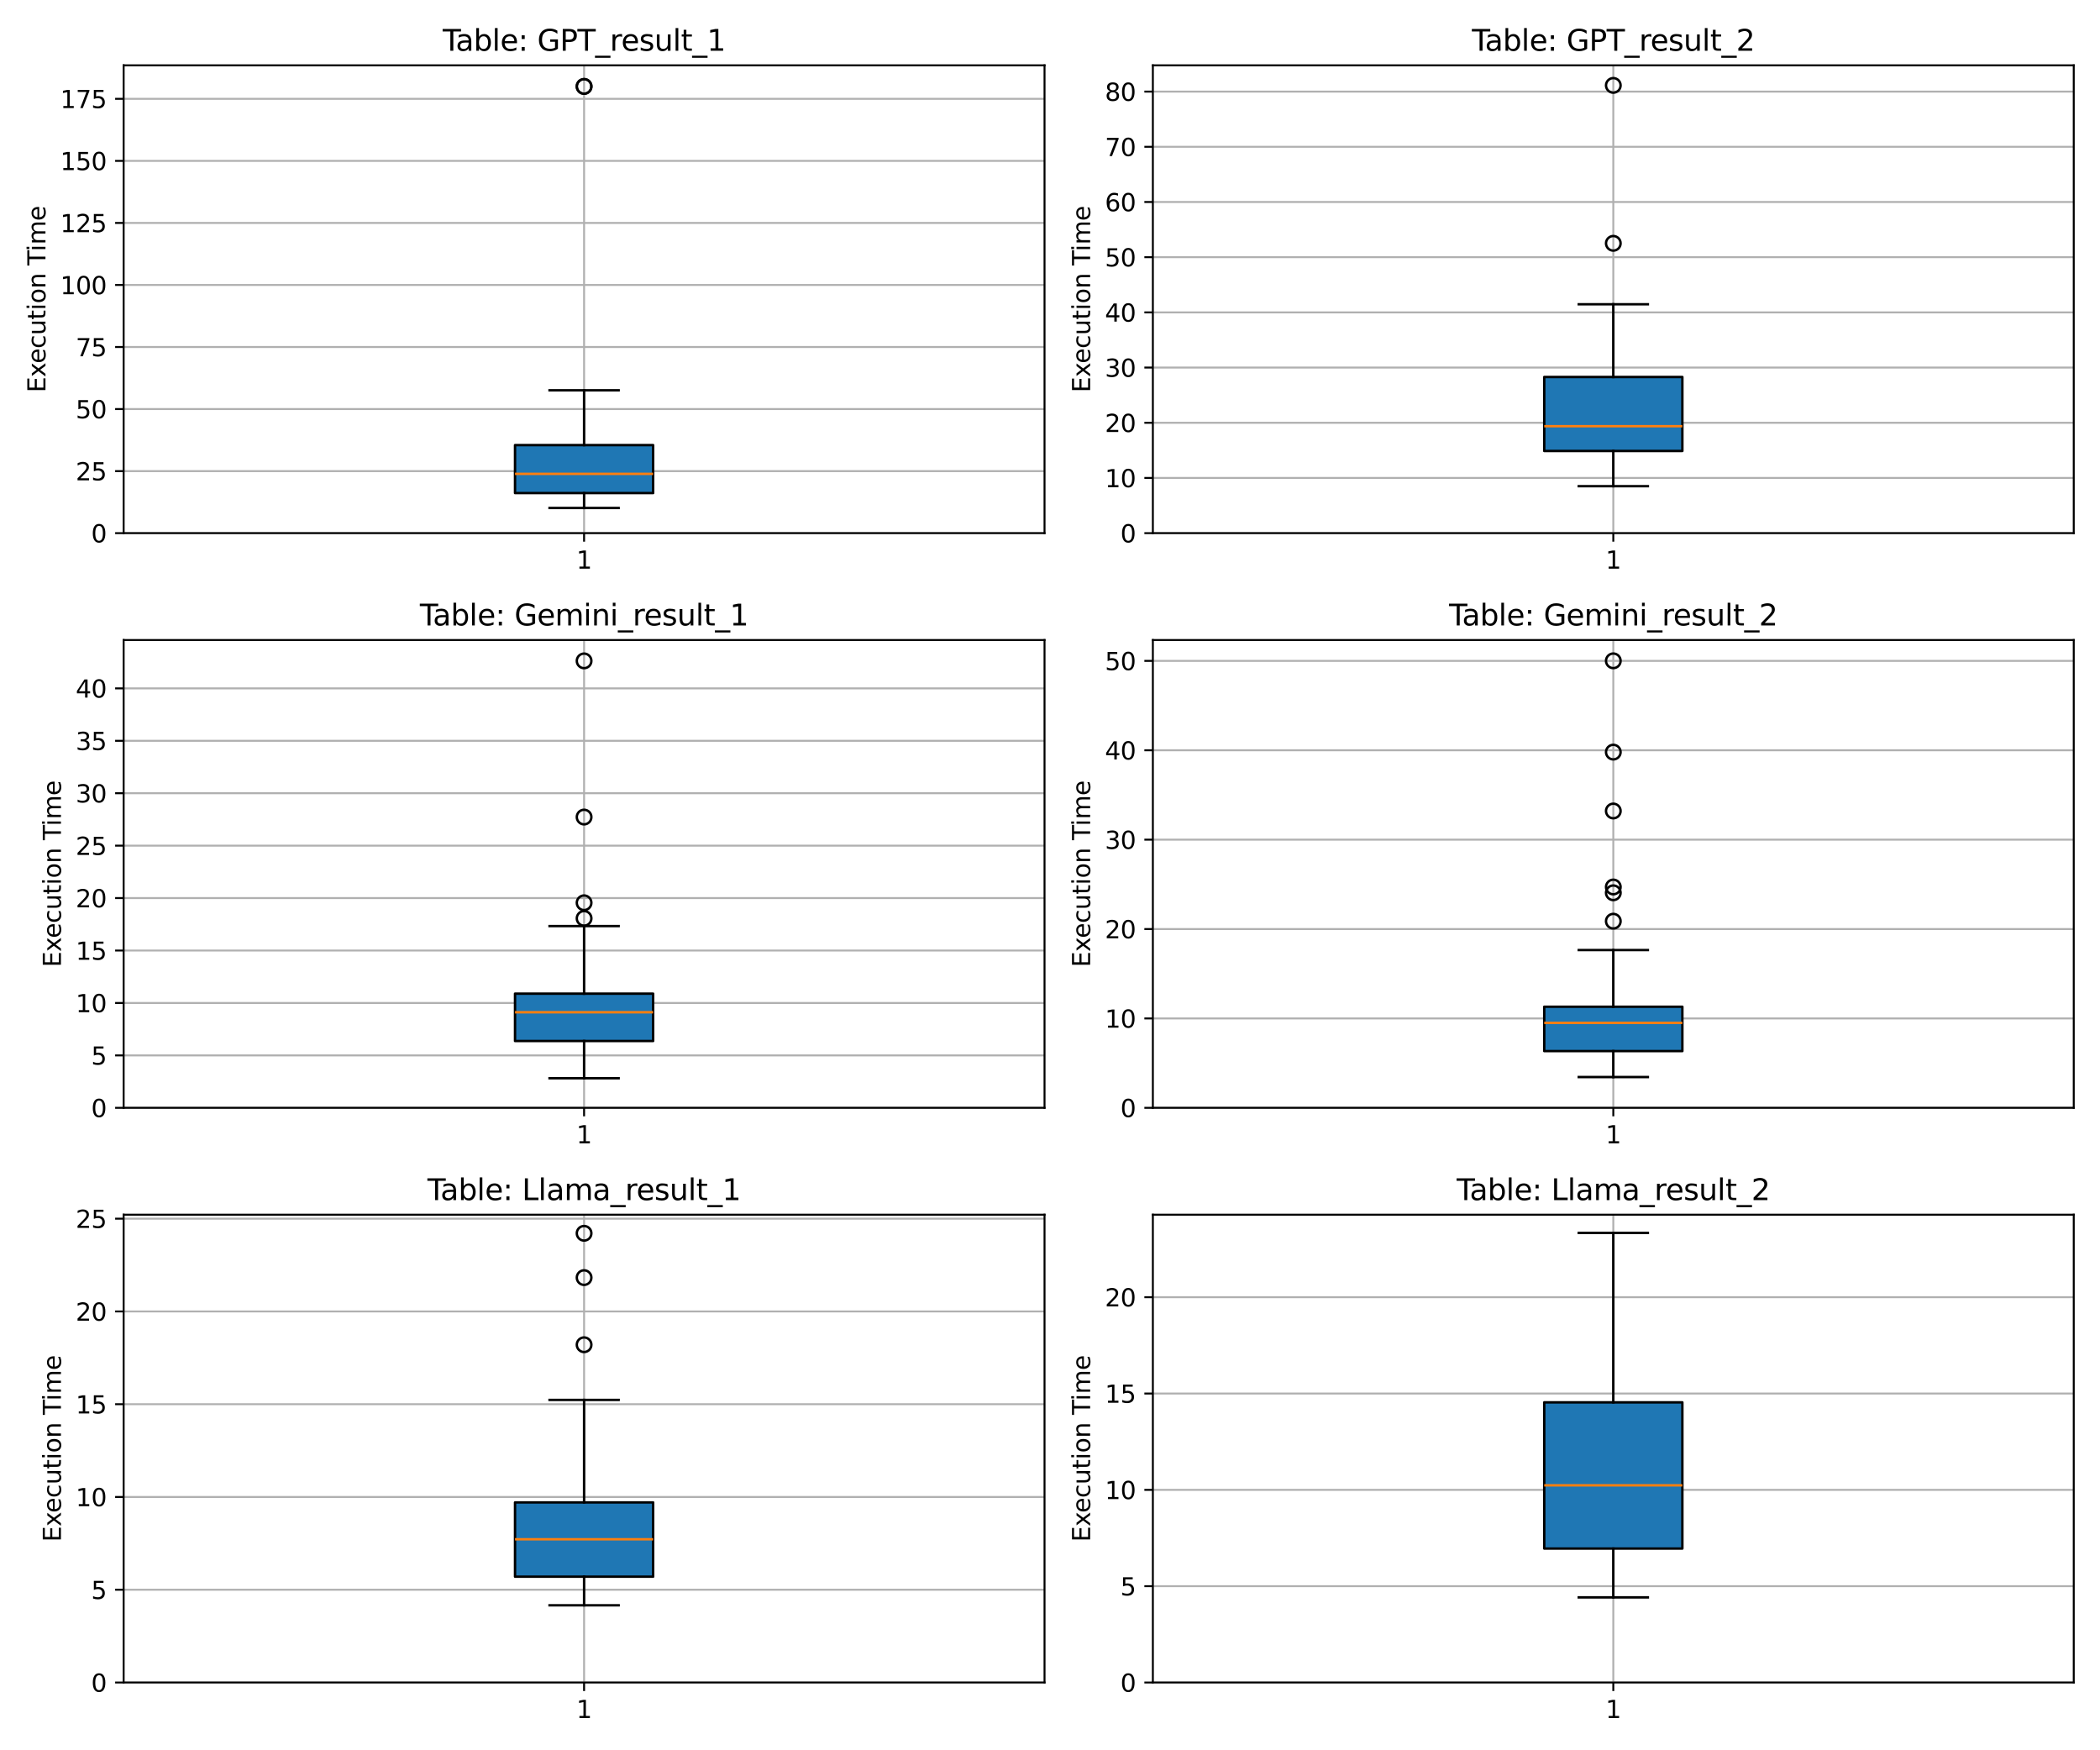 <?xml version="1.0" encoding="utf-8" standalone="no"?>
<!DOCTYPE svg PUBLIC "-//W3C//DTD SVG 1.1//EN"
  "http://www.w3.org/Graphics/SVG/1.1/DTD/svg11.dtd">
<svg xmlns:xlink="http://www.w3.org/1999/xlink" width="864pt" height="720pt" viewBox="0 0 864 720" xmlns="http://www.w3.org/2000/svg" version="1.1">
 <defs>
  <style type="text/css">*{stroke-linejoin: round; stroke-linecap: butt}</style>
 </defs>
 <g id="figure_1">
  <g id="patch_1">
   <path d="M 0 720 
L 864 720 
L 864 0 
L 0 0 
z
" style="fill: #ffffff"/>
  </g>
  <g id="axes_1">
   <g id="patch_2">
    <path d="M 50.87 219.32 
L 429.75 219.32 
L 429.75 26.88 
L 50.87 26.88 
z
" style="fill: #ffffff"/>
   </g>
   <g id="matplotlib.axis_1">
    <g id="xtick_1">
     <g id="line2d_1">
      <path d="M 240.31 219.32 
L 240.31 26.88 
" clip-path="url(#p6f3edf0cc8)" style="fill: none; stroke: #b0b0b0; stroke-width: 0.8; stroke-linecap: square"/>
     </g>
     <g id="line2d_2">
      <defs>
       <path id="m5ea5c9544d" d="M 0 0 
L 0 3.5 
" style="stroke: #000000; stroke-width: 0.8"/>
      </defs>
      <g>
       <use xlink:href="#m5ea5c9544d" x="240.31" y="219.32" style="stroke: #000000; stroke-width: 0.8"/>
      </g>
     </g>
     <g id="text_1">
      <!-- 1 -->
      <g transform="translate(237.129 233.918) scale(0.1 -0.1)">
       <defs>
        <path id="DejaVuSans-31" d="M 794 531 
L 1825 531 
L 1825 4091 
L 703 3866 
L 703 4441 
L 1819 4666 
L 2450 4666 
L 2450 531 
L 3481 531 
L 3481 0 
L 794 0 
L 794 531 
z
" transform="scale(0.016)"/>
       </defs>
       <use xlink:href="#DejaVuSans-31"/>
      </g>
     </g>
    </g>
   </g>
   <g id="matplotlib.axis_2">
    <g id="ytick_1">
     <g id="line2d_3">
      <path d="M 50.87 219.32 
L 429.75 219.32 
" clip-path="url(#p6f3edf0cc8)" style="fill: none; stroke: #b0b0b0; stroke-width: 0.8; stroke-linecap: square"/>
     </g>
     <g id="line2d_4">
      <defs>
       <path id="m06b9394f22" d="M 0 0 
L -3.5 0 
" style="stroke: #000000; stroke-width: 0.8"/>
      </defs>
      <g>
       <use xlink:href="#m06b9394f22" x="50.87" y="219.32" style="stroke: #000000; stroke-width: 0.8"/>
      </g>
     </g>
     <g id="text_2">
      <!-- 0 -->
      <g transform="translate(37.508 223.119) scale(0.1 -0.1)">
       <defs>
        <path id="DejaVuSans-30" d="M 2034 4250 
Q 1547 4250 1301 3770 
Q 1056 3291 1056 2328 
Q 1056 1369 1301 889 
Q 1547 409 2034 409 
Q 2525 409 2770 889 
Q 3016 1369 3016 2328 
Q 3016 3291 2770 3770 
Q 2525 4250 2034 4250 
z
M 2034 4750 
Q 2819 4750 3233 4129 
Q 3647 3509 3647 2328 
Q 3647 1150 3233 529 
Q 2819 -91 2034 -91 
Q 1250 -91 836 529 
Q 422 1150 422 2328 
Q 422 3509 836 4129 
Q 1250 4750 2034 4750 
z
" transform="scale(0.016)"/>
       </defs>
       <use xlink:href="#DejaVuSans-30"/>
      </g>
     </g>
    </g>
    <g id="ytick_2">
     <g id="line2d_5">
      <path d="M 50.87 193.797 
L 429.75 193.797 
" clip-path="url(#p6f3edf0cc8)" style="fill: none; stroke: #b0b0b0; stroke-width: 0.8; stroke-linecap: square"/>
     </g>
     <g id="line2d_6">
      <g>
       <use xlink:href="#m06b9394f22" x="50.87" y="193.797" style="stroke: #000000; stroke-width: 0.8"/>
      </g>
     </g>
     <g id="text_3">
      <!-- 25 -->
      <g transform="translate(31.145 197.596) scale(0.1 -0.1)">
       <defs>
        <path id="DejaVuSans-32" d="M 1228 531 
L 3431 531 
L 3431 0 
L 469 0 
L 469 531 
Q 828 903 1448 1529 
Q 2069 2156 2228 2338 
Q 2531 2678 2651 2914 
Q 2772 3150 2772 3378 
Q 2772 3750 2511 3984 
Q 2250 4219 1831 4219 
Q 1534 4219 1204 4116 
Q 875 4013 500 3803 
L 500 4441 
Q 881 4594 1212 4672 
Q 1544 4750 1819 4750 
Q 2544 4750 2975 4387 
Q 3406 4025 3406 3419 
Q 3406 3131 3298 2873 
Q 3191 2616 2906 2266 
Q 2828 2175 2409 1742 
Q 1991 1309 1228 531 
z
" transform="scale(0.016)"/>
        <path id="DejaVuSans-35" d="M 691 4666 
L 3169 4666 
L 3169 4134 
L 1269 4134 
L 1269 2991 
Q 1406 3038 1543 3061 
Q 1681 3084 1819 3084 
Q 2600 3084 3056 2656 
Q 3513 2228 3513 1497 
Q 3513 744 3044 326 
Q 2575 -91 1722 -91 
Q 1428 -91 1123 -41 
Q 819 9 494 109 
L 494 744 
Q 775 591 1075 516 
Q 1375 441 1709 441 
Q 2250 441 2565 725 
Q 2881 1009 2881 1497 
Q 2881 1984 2565 2268 
Q 2250 2553 1709 2553 
Q 1456 2553 1204 2497 
Q 953 2441 691 2322 
L 691 4666 
z
" transform="scale(0.016)"/>
       </defs>
       <use xlink:href="#DejaVuSans-32"/>
       <use xlink:href="#DejaVuSans-35" x="63.623"/>
      </g>
     </g>
    </g>
    <g id="ytick_3">
     <g id="line2d_7">
      <path d="M 50.87 168.273 
L 429.75 168.273 
" clip-path="url(#p6f3edf0cc8)" style="fill: none; stroke: #b0b0b0; stroke-width: 0.8; stroke-linecap: square"/>
     </g>
     <g id="line2d_8">
      <g>
       <use xlink:href="#m06b9394f22" x="50.87" y="168.273" style="stroke: #000000; stroke-width: 0.8"/>
      </g>
     </g>
     <g id="text_4">
      <!-- 50 -->
      <g transform="translate(31.145 172.072) scale(0.1 -0.1)">
       <use xlink:href="#DejaVuSans-35"/>
       <use xlink:href="#DejaVuSans-30" x="63.623"/>
      </g>
     </g>
    </g>
    <g id="ytick_4">
     <g id="line2d_9">
      <path d="M 50.87 142.75 
L 429.75 142.75 
" clip-path="url(#p6f3edf0cc8)" style="fill: none; stroke: #b0b0b0; stroke-width: 0.8; stroke-linecap: square"/>
     </g>
     <g id="line2d_10">
      <g>
       <use xlink:href="#m06b9394f22" x="50.87" y="142.75" style="stroke: #000000; stroke-width: 0.8"/>
      </g>
     </g>
     <g id="text_5">
      <!-- 75 -->
      <g transform="translate(31.145 146.549) scale(0.1 -0.1)">
       <defs>
        <path id="DejaVuSans-37" d="M 525 4666 
L 3525 4666 
L 3525 4397 
L 1831 0 
L 1172 0 
L 2766 4134 
L 525 4134 
L 525 4666 
z
" transform="scale(0.016)"/>
       </defs>
       <use xlink:href="#DejaVuSans-37"/>
       <use xlink:href="#DejaVuSans-35" x="63.623"/>
      </g>
     </g>
    </g>
    <g id="ytick_5">
     <g id="line2d_11">
      <path d="M 50.87 117.226 
L 429.75 117.226 
" clip-path="url(#p6f3edf0cc8)" style="fill: none; stroke: #b0b0b0; stroke-width: 0.8; stroke-linecap: square"/>
     </g>
     <g id="line2d_12">
      <g>
       <use xlink:href="#m06b9394f22" x="50.87" y="117.226" style="stroke: #000000; stroke-width: 0.8"/>
      </g>
     </g>
     <g id="text_6">
      <!-- 100 -->
      <g transform="translate(24.782 121.025) scale(0.1 -0.1)">
       <use xlink:href="#DejaVuSans-31"/>
       <use xlink:href="#DejaVuSans-30" x="63.623"/>
       <use xlink:href="#DejaVuSans-30" x="127.246"/>
      </g>
     </g>
    </g>
    <g id="ytick_6">
     <g id="line2d_13">
      <path d="M 50.87 91.703 
L 429.75 91.703 
" clip-path="url(#p6f3edf0cc8)" style="fill: none; stroke: #b0b0b0; stroke-width: 0.8; stroke-linecap: square"/>
     </g>
     <g id="line2d_14">
      <g>
       <use xlink:href="#m06b9394f22" x="50.87" y="91.703" style="stroke: #000000; stroke-width: 0.8"/>
      </g>
     </g>
     <g id="text_7">
      <!-- 125 -->
      <g transform="translate(24.782 95.502) scale(0.1 -0.1)">
       <use xlink:href="#DejaVuSans-31"/>
       <use xlink:href="#DejaVuSans-32" x="63.623"/>
       <use xlink:href="#DejaVuSans-35" x="127.246"/>
      </g>
     </g>
    </g>
    <g id="ytick_7">
     <g id="line2d_15">
      <path d="M 50.87 66.179 
L 429.75 66.179 
" clip-path="url(#p6f3edf0cc8)" style="fill: none; stroke: #b0b0b0; stroke-width: 0.8; stroke-linecap: square"/>
     </g>
     <g id="line2d_16">
      <g>
       <use xlink:href="#m06b9394f22" x="50.87" y="66.179" style="stroke: #000000; stroke-width: 0.8"/>
      </g>
     </g>
     <g id="text_8">
      <!-- 150 -->
      <g transform="translate(24.782 69.978) scale(0.1 -0.1)">
       <use xlink:href="#DejaVuSans-31"/>
       <use xlink:href="#DejaVuSans-35" x="63.623"/>
       <use xlink:href="#DejaVuSans-30" x="127.246"/>
      </g>
     </g>
    </g>
    <g id="ytick_8">
     <g id="line2d_17">
      <path d="M 50.87 40.656 
L 429.75 40.656 
" clip-path="url(#p6f3edf0cc8)" style="fill: none; stroke: #b0b0b0; stroke-width: 0.8; stroke-linecap: square"/>
     </g>
     <g id="line2d_18">
      <g>
       <use xlink:href="#m06b9394f22" x="50.87" y="40.656" style="stroke: #000000; stroke-width: 0.8"/>
      </g>
     </g>
     <g id="text_9">
      <!-- 175 -->
      <g transform="translate(24.782 44.455) scale(0.1 -0.1)">
       <use xlink:href="#DejaVuSans-31"/>
       <use xlink:href="#DejaVuSans-37" x="63.623"/>
       <use xlink:href="#DejaVuSans-35" x="127.246"/>
      </g>
     </g>
    </g>
    <g id="text_10">
     <!-- Execution Time -->
     <g transform="translate(18.703 161.457) rotate(-90) scale(0.1 -0.1)">
      <defs>
       <path id="DejaVuSans-45" d="M 628 4666 
L 3578 4666 
L 3578 4134 
L 1259 4134 
L 1259 2753 
L 3481 2753 
L 3481 2222 
L 1259 2222 
L 1259 531 
L 3634 531 
L 3634 0 
L 628 0 
L 628 4666 
z
" transform="scale(0.016)"/>
       <path id="DejaVuSans-78" d="M 3513 3500 
L 2247 1797 
L 3578 0 
L 2900 0 
L 1881 1375 
L 863 0 
L 184 0 
L 1544 1831 
L 300 3500 
L 978 3500 
L 1906 2253 
L 2834 3500 
L 3513 3500 
z
" transform="scale(0.016)"/>
       <path id="DejaVuSans-65" d="M 3597 1894 
L 3597 1613 
L 953 1613 
Q 991 1019 1311 708 
Q 1631 397 2203 397 
Q 2534 397 2845 478 
Q 3156 559 3463 722 
L 3463 178 
Q 3153 47 2828 -22 
Q 2503 -91 2169 -91 
Q 1331 -91 842 396 
Q 353 884 353 1716 
Q 353 2575 817 3079 
Q 1281 3584 2069 3584 
Q 2775 3584 3186 3129 
Q 3597 2675 3597 1894 
z
M 3022 2063 
Q 3016 2534 2758 2815 
Q 2500 3097 2075 3097 
Q 1594 3097 1305 2825 
Q 1016 2553 972 2059 
L 3022 2063 
z
" transform="scale(0.016)"/>
       <path id="DejaVuSans-63" d="M 3122 3366 
L 3122 2828 
Q 2878 2963 2633 3030 
Q 2388 3097 2138 3097 
Q 1578 3097 1268 2742 
Q 959 2388 959 1747 
Q 959 1106 1268 751 
Q 1578 397 2138 397 
Q 2388 397 2633 464 
Q 2878 531 3122 666 
L 3122 134 
Q 2881 22 2623 -34 
Q 2366 -91 2075 -91 
Q 1284 -91 818 406 
Q 353 903 353 1747 
Q 353 2603 823 3093 
Q 1294 3584 2113 3584 
Q 2378 3584 2631 3529 
Q 2884 3475 3122 3366 
z
" transform="scale(0.016)"/>
       <path id="DejaVuSans-75" d="M 544 1381 
L 544 3500 
L 1119 3500 
L 1119 1403 
Q 1119 906 1312 657 
Q 1506 409 1894 409 
Q 2359 409 2629 706 
Q 2900 1003 2900 1516 
L 2900 3500 
L 3475 3500 
L 3475 0 
L 2900 0 
L 2900 538 
Q 2691 219 2414 64 
Q 2138 -91 1772 -91 
Q 1169 -91 856 284 
Q 544 659 544 1381 
z
M 1991 3584 
L 1991 3584 
z
" transform="scale(0.016)"/>
       <path id="DejaVuSans-74" d="M 1172 4494 
L 1172 3500 
L 2356 3500 
L 2356 3053 
L 1172 3053 
L 1172 1153 
Q 1172 725 1289 603 
Q 1406 481 1766 481 
L 2356 481 
L 2356 0 
L 1766 0 
Q 1100 0 847 248 
Q 594 497 594 1153 
L 594 3053 
L 172 3053 
L 172 3500 
L 594 3500 
L 594 4494 
L 1172 4494 
z
" transform="scale(0.016)"/>
       <path id="DejaVuSans-69" d="M 603 3500 
L 1178 3500 
L 1178 0 
L 603 0 
L 603 3500 
z
M 603 4863 
L 1178 4863 
L 1178 4134 
L 603 4134 
L 603 4863 
z
" transform="scale(0.016)"/>
       <path id="DejaVuSans-6f" d="M 1959 3097 
Q 1497 3097 1228 2736 
Q 959 2375 959 1747 
Q 959 1119 1226 758 
Q 1494 397 1959 397 
Q 2419 397 2687 759 
Q 2956 1122 2956 1747 
Q 2956 2369 2687 2733 
Q 2419 3097 1959 3097 
z
M 1959 3584 
Q 2709 3584 3137 3096 
Q 3566 2609 3566 1747 
Q 3566 888 3137 398 
Q 2709 -91 1959 -91 
Q 1206 -91 779 398 
Q 353 888 353 1747 
Q 353 2609 779 3096 
Q 1206 3584 1959 3584 
z
" transform="scale(0.016)"/>
       <path id="DejaVuSans-6e" d="M 3513 2113 
L 3513 0 
L 2938 0 
L 2938 2094 
Q 2938 2591 2744 2837 
Q 2550 3084 2163 3084 
Q 1697 3084 1428 2787 
Q 1159 2491 1159 1978 
L 1159 0 
L 581 0 
L 581 3500 
L 1159 3500 
L 1159 2956 
Q 1366 3272 1645 3428 
Q 1925 3584 2291 3584 
Q 2894 3584 3203 3211 
Q 3513 2838 3513 2113 
z
" transform="scale(0.016)"/>
       <path id="DejaVuSans-20" transform="scale(0.016)"/>
       <path id="DejaVuSans-54" d="M -19 4666 
L 3928 4666 
L 3928 4134 
L 2272 4134 
L 2272 0 
L 1638 0 
L 1638 4134 
L -19 4134 
L -19 4666 
z
" transform="scale(0.016)"/>
       <path id="DejaVuSans-6d" d="M 3328 2828 
Q 3544 3216 3844 3400 
Q 4144 3584 4550 3584 
Q 5097 3584 5394 3201 
Q 5691 2819 5691 2113 
L 5691 0 
L 5113 0 
L 5113 2094 
Q 5113 2597 4934 2840 
Q 4756 3084 4391 3084 
Q 3944 3084 3684 2787 
Q 3425 2491 3425 1978 
L 3425 0 
L 2847 0 
L 2847 2094 
Q 2847 2600 2669 2842 
Q 2491 3084 2119 3084 
Q 1678 3084 1418 2786 
Q 1159 2488 1159 1978 
L 1159 0 
L 581 0 
L 581 3500 
L 1159 3500 
L 1159 2956 
Q 1356 3278 1631 3431 
Q 1906 3584 2284 3584 
Q 2666 3584 2933 3390 
Q 3200 3197 3328 2828 
z
" transform="scale(0.016)"/>
      </defs>
      <use xlink:href="#DejaVuSans-45"/>
      <use xlink:href="#DejaVuSans-78" x="63.184"/>
      <use xlink:href="#DejaVuSans-65" x="119.238"/>
      <use xlink:href="#DejaVuSans-63" x="180.762"/>
      <use xlink:href="#DejaVuSans-75" x="235.742"/>
      <use xlink:href="#DejaVuSans-74" x="299.121"/>
      <use xlink:href="#DejaVuSans-69" x="338.33"/>
      <use xlink:href="#DejaVuSans-6f" x="366.113"/>
      <use xlink:href="#DejaVuSans-6e" x="427.295"/>
      <use xlink:href="#DejaVuSans-20" x="490.674"/>
      <use xlink:href="#DejaVuSans-54" x="522.461"/>
      <use xlink:href="#DejaVuSans-69" x="580.42"/>
      <use xlink:href="#DejaVuSans-6d" x="608.203"/>
      <use xlink:href="#DejaVuSans-65" x="705.615"/>
     </g>
    </g>
   </g>
   <g id="patch_3">
    <path d="M 211.894 202.835 
L 268.726 202.835 
L 268.726 183.101 
L 211.894 183.101 
L 211.894 202.835 
z
" clip-path="url(#p6f3edf0cc8)" style="fill: #1f77b4; stroke: #000000; stroke-linejoin: miter"/>
   </g>
   <g id="line2d_19">
    <path d="M 240.31 202.835 
L 240.31 208.959 
" clip-path="url(#p6f3edf0cc8)" style="fill: none; stroke: #000000; stroke-linecap: square"/>
   </g>
   <g id="line2d_20">
    <path d="M 240.31 183.101 
L 240.31 160.552 
" clip-path="url(#p6f3edf0cc8)" style="fill: none; stroke: #000000; stroke-linecap: square"/>
   </g>
   <g id="line2d_21">
    <path d="M 226.102 208.959 
L 254.518 208.959 
" clip-path="url(#p6f3edf0cc8)" style="fill: none; stroke: #000000; stroke-linecap: square"/>
   </g>
   <g id="line2d_22">
    <path d="M 226.102 160.552 
L 254.518 160.552 
" clip-path="url(#p6f3edf0cc8)" style="fill: none; stroke: #000000; stroke-linecap: square"/>
   </g>
   <g id="line2d_23">
    <defs>
     <path id="m06953d6302" d="M 0 3 
C 0.796 3 1.559 2.684 2.121 2.121 
C 2.684 1.559 3 0.796 3 0 
C 3 -0.796 2.684 -1.559 2.121 -2.121 
C 1.559 -2.684 0.796 -3 0 -3 
C -0.796 -3 -1.559 -2.684 -2.121 -2.121 
C -2.684 -1.559 -3 -0.796 -3 0 
C -3 0.796 -2.684 1.559 -2.121 2.121 
C -1.559 2.684 -0.796 3 0 3 
z
" style="stroke: #000000"/>
    </defs>
    <g clip-path="url(#p6f3edf0cc8)">
     <use xlink:href="#m06953d6302" x="240.31" y="35.551" style="fill-opacity: 0; stroke: #000000"/>
     <use xlink:href="#m06953d6302" x="240.31" y="35.55" style="fill-opacity: 0; stroke: #000000"/>
    </g>
   </g>
   <g id="line2d_24">
    <path d="M 211.894 194.926 
L 268.726 194.926 
" clip-path="url(#p6f3edf0cc8)" style="fill: none; stroke: #ff7f0e"/>
   </g>
   <g id="patch_4">
    <path d="M 50.87 219.32 
L 50.87 26.88 
" style="fill: none; stroke: #000000; stroke-width: 0.8; stroke-linejoin: miter; stroke-linecap: square"/>
   </g>
   <g id="patch_5">
    <path d="M 429.75 219.32 
L 429.75 26.88 
" style="fill: none; stroke: #000000; stroke-width: 0.8; stroke-linejoin: miter; stroke-linecap: square"/>
   </g>
   <g id="patch_6">
    <path d="M 50.87 219.32 
L 429.75 219.32 
" style="fill: none; stroke: #000000; stroke-width: 0.8; stroke-linejoin: miter; stroke-linecap: square"/>
   </g>
   <g id="patch_7">
    <path d="M 50.87 26.88 
L 429.75 26.88 
" style="fill: none; stroke: #000000; stroke-width: 0.8; stroke-linejoin: miter; stroke-linecap: square"/>
   </g>
   <g id="text_11">
    <!-- Table: GPT_result_1 -->
    <g transform="translate(182.143 20.88) scale(0.12 -0.12)">
     <defs>
      <path id="DejaVuSans-61" d="M 2194 1759 
Q 1497 1759 1228 1600 
Q 959 1441 959 1056 
Q 959 750 1161 570 
Q 1363 391 1709 391 
Q 2188 391 2477 730 
Q 2766 1069 2766 1631 
L 2766 1759 
L 2194 1759 
z
M 3341 1997 
L 3341 0 
L 2766 0 
L 2766 531 
Q 2569 213 2275 61 
Q 1981 -91 1556 -91 
Q 1019 -91 701 211 
Q 384 513 384 1019 
Q 384 1609 779 1909 
Q 1175 2209 1959 2209 
L 2766 2209 
L 2766 2266 
Q 2766 2663 2505 2880 
Q 2244 3097 1772 3097 
Q 1472 3097 1187 3025 
Q 903 2953 641 2809 
L 641 3341 
Q 956 3463 1253 3523 
Q 1550 3584 1831 3584 
Q 2591 3584 2966 3190 
Q 3341 2797 3341 1997 
z
" transform="scale(0.016)"/>
      <path id="DejaVuSans-62" d="M 3116 1747 
Q 3116 2381 2855 2742 
Q 2594 3103 2138 3103 
Q 1681 3103 1420 2742 
Q 1159 2381 1159 1747 
Q 1159 1113 1420 752 
Q 1681 391 2138 391 
Q 2594 391 2855 752 
Q 3116 1113 3116 1747 
z
M 1159 2969 
Q 1341 3281 1617 3432 
Q 1894 3584 2278 3584 
Q 2916 3584 3314 3078 
Q 3713 2572 3713 1747 
Q 3713 922 3314 415 
Q 2916 -91 2278 -91 
Q 1894 -91 1617 61 
Q 1341 213 1159 525 
L 1159 0 
L 581 0 
L 581 4863 
L 1159 4863 
L 1159 2969 
z
" transform="scale(0.016)"/>
      <path id="DejaVuSans-6c" d="M 603 4863 
L 1178 4863 
L 1178 0 
L 603 0 
L 603 4863 
z
" transform="scale(0.016)"/>
      <path id="DejaVuSans-3a" d="M 750 794 
L 1409 794 
L 1409 0 
L 750 0 
L 750 794 
z
M 750 3309 
L 1409 3309 
L 1409 2516 
L 750 2516 
L 750 3309 
z
" transform="scale(0.016)"/>
      <path id="DejaVuSans-47" d="M 3809 666 
L 3809 1919 
L 2778 1919 
L 2778 2438 
L 4434 2438 
L 4434 434 
Q 4069 175 3628 42 
Q 3188 -91 2688 -91 
Q 1594 -91 976 548 
Q 359 1188 359 2328 
Q 359 3472 976 4111 
Q 1594 4750 2688 4750 
Q 3144 4750 3555 4637 
Q 3966 4525 4313 4306 
L 4313 3634 
Q 3963 3931 3569 4081 
Q 3175 4231 2741 4231 
Q 1884 4231 1454 3753 
Q 1025 3275 1025 2328 
Q 1025 1384 1454 906 
Q 1884 428 2741 428 
Q 3075 428 3337 486 
Q 3600 544 3809 666 
z
" transform="scale(0.016)"/>
      <path id="DejaVuSans-50" d="M 1259 4147 
L 1259 2394 
L 2053 2394 
Q 2494 2394 2734 2622 
Q 2975 2850 2975 3272 
Q 2975 3691 2734 3919 
Q 2494 4147 2053 4147 
L 1259 4147 
z
M 628 4666 
L 2053 4666 
Q 2838 4666 3239 4311 
Q 3641 3956 3641 3272 
Q 3641 2581 3239 2228 
Q 2838 1875 2053 1875 
L 1259 1875 
L 1259 0 
L 628 0 
L 628 4666 
z
" transform="scale(0.016)"/>
      <path id="DejaVuSans-5f" d="M 3263 -1063 
L 3263 -1509 
L -63 -1509 
L -63 -1063 
L 3263 -1063 
z
" transform="scale(0.016)"/>
      <path id="DejaVuSans-72" d="M 2631 2963 
Q 2534 3019 2420 3045 
Q 2306 3072 2169 3072 
Q 1681 3072 1420 2755 
Q 1159 2438 1159 1844 
L 1159 0 
L 581 0 
L 581 3500 
L 1159 3500 
L 1159 2956 
Q 1341 3275 1631 3429 
Q 1922 3584 2338 3584 
Q 2397 3584 2469 3576 
Q 2541 3569 2628 3553 
L 2631 2963 
z
" transform="scale(0.016)"/>
      <path id="DejaVuSans-73" d="M 2834 3397 
L 2834 2853 
Q 2591 2978 2328 3040 
Q 2066 3103 1784 3103 
Q 1356 3103 1142 2972 
Q 928 2841 928 2578 
Q 928 2378 1081 2264 
Q 1234 2150 1697 2047 
L 1894 2003 
Q 2506 1872 2764 1633 
Q 3022 1394 3022 966 
Q 3022 478 2636 193 
Q 2250 -91 1575 -91 
Q 1294 -91 989 -36 
Q 684 19 347 128 
L 347 722 
Q 666 556 975 473 
Q 1284 391 1588 391 
Q 1994 391 2212 530 
Q 2431 669 2431 922 
Q 2431 1156 2273 1281 
Q 2116 1406 1581 1522 
L 1381 1569 
Q 847 1681 609 1914 
Q 372 2147 372 2553 
Q 372 3047 722 3315 
Q 1072 3584 1716 3584 
Q 2034 3584 2315 3537 
Q 2597 3491 2834 3397 
z
" transform="scale(0.016)"/>
     </defs>
     <use xlink:href="#DejaVuSans-54"/>
     <use xlink:href="#DejaVuSans-61" x="44.584"/>
     <use xlink:href="#DejaVuSans-62" x="105.863"/>
     <use xlink:href="#DejaVuSans-6c" x="169.34"/>
     <use xlink:href="#DejaVuSans-65" x="197.123"/>
     <use xlink:href="#DejaVuSans-3a" x="258.646"/>
     <use xlink:href="#DejaVuSans-20" x="292.338"/>
     <use xlink:href="#DejaVuSans-47" x="324.125"/>
     <use xlink:href="#DejaVuSans-50" x="401.615"/>
     <use xlink:href="#DejaVuSans-54" x="461.918"/>
     <use xlink:href="#DejaVuSans-5f" x="523.002"/>
     <use xlink:href="#DejaVuSans-72" x="573.002"/>
     <use xlink:href="#DejaVuSans-65" x="611.865"/>
     <use xlink:href="#DejaVuSans-73" x="673.389"/>
     <use xlink:href="#DejaVuSans-75" x="725.488"/>
     <use xlink:href="#DejaVuSans-6c" x="788.867"/>
     <use xlink:href="#DejaVuSans-74" x="816.65"/>
     <use xlink:href="#DejaVuSans-5f" x="855.859"/>
     <use xlink:href="#DejaVuSans-31" x="905.859"/>
    </g>
   </g>
  </g>
  <g id="axes_2">
   <g id="patch_8">
    <path d="M 474.32 219.32 
L 853.2 219.32 
L 853.2 26.88 
L 474.32 26.88 
z
" style="fill: #ffffff"/>
   </g>
   <g id="matplotlib.axis_3">
    <g id="xtick_2">
     <g id="line2d_25">
      <path d="M 663.76 219.32 
L 663.76 26.88 
" clip-path="url(#pf38657a5da)" style="fill: none; stroke: #b0b0b0; stroke-width: 0.8; stroke-linecap: square"/>
     </g>
     <g id="line2d_26">
      <g>
       <use xlink:href="#m5ea5c9544d" x="663.76" y="219.32" style="stroke: #000000; stroke-width: 0.8"/>
      </g>
     </g>
     <g id="text_12">
      <!-- 1 -->
      <g transform="translate(660.579 233.918) scale(0.1 -0.1)">
       <use xlink:href="#DejaVuSans-31"/>
      </g>
     </g>
    </g>
   </g>
   <g id="matplotlib.axis_4">
    <g id="ytick_9">
     <g id="line2d_27">
      <path d="M 474.32 219.32 
L 853.2 219.32 
" clip-path="url(#pf38657a5da)" style="fill: none; stroke: #b0b0b0; stroke-width: 0.8; stroke-linecap: square"/>
     </g>
     <g id="line2d_28">
      <g>
       <use xlink:href="#m06b9394f22" x="474.32" y="219.32" style="stroke: #000000; stroke-width: 0.8"/>
      </g>
     </g>
     <g id="text_13">
      <!-- 0 -->
      <g transform="translate(460.957 223.119) scale(0.1 -0.1)">
       <use xlink:href="#DejaVuSans-30"/>
      </g>
     </g>
    </g>
    <g id="ytick_10">
     <g id="line2d_29">
      <path d="M 474.32 196.615 
L 853.2 196.615 
" clip-path="url(#pf38657a5da)" style="fill: none; stroke: #b0b0b0; stroke-width: 0.8; stroke-linecap: square"/>
     </g>
     <g id="line2d_30">
      <g>
       <use xlink:href="#m06b9394f22" x="474.32" y="196.615" style="stroke: #000000; stroke-width: 0.8"/>
      </g>
     </g>
     <g id="text_14">
      <!-- 10 -->
      <g transform="translate(454.595 200.415) scale(0.1 -0.1)">
       <use xlink:href="#DejaVuSans-31"/>
       <use xlink:href="#DejaVuSans-30" x="63.623"/>
      </g>
     </g>
    </g>
    <g id="ytick_11">
     <g id="line2d_31">
      <path d="M 474.32 173.911 
L 853.2 173.911 
" clip-path="url(#pf38657a5da)" style="fill: none; stroke: #b0b0b0; stroke-width: 0.8; stroke-linecap: square"/>
     </g>
     <g id="line2d_32">
      <g>
       <use xlink:href="#m06b9394f22" x="474.32" y="173.911" style="stroke: #000000; stroke-width: 0.8"/>
      </g>
     </g>
     <g id="text_15">
      <!-- 20 -->
      <g transform="translate(454.595 177.71) scale(0.1 -0.1)">
       <use xlink:href="#DejaVuSans-32"/>
       <use xlink:href="#DejaVuSans-30" x="63.623"/>
      </g>
     </g>
    </g>
    <g id="ytick_12">
     <g id="line2d_33">
      <path d="M 474.32 151.206 
L 853.2 151.206 
" clip-path="url(#pf38657a5da)" style="fill: none; stroke: #b0b0b0; stroke-width: 0.8; stroke-linecap: square"/>
     </g>
     <g id="line2d_34">
      <g>
       <use xlink:href="#m06b9394f22" x="474.32" y="151.206" style="stroke: #000000; stroke-width: 0.8"/>
      </g>
     </g>
     <g id="text_16">
      <!-- 30 -->
      <g transform="translate(454.595 155.005) scale(0.1 -0.1)">
       <defs>
        <path id="DejaVuSans-33" d="M 2597 2516 
Q 3050 2419 3304 2112 
Q 3559 1806 3559 1356 
Q 3559 666 3084 287 
Q 2609 -91 1734 -91 
Q 1441 -91 1130 -33 
Q 819 25 488 141 
L 488 750 
Q 750 597 1062 519 
Q 1375 441 1716 441 
Q 2309 441 2620 675 
Q 2931 909 2931 1356 
Q 2931 1769 2642 2001 
Q 2353 2234 1838 2234 
L 1294 2234 
L 1294 2753 
L 1863 2753 
Q 2328 2753 2575 2939 
Q 2822 3125 2822 3475 
Q 2822 3834 2567 4026 
Q 2313 4219 1838 4219 
Q 1578 4219 1281 4162 
Q 984 4106 628 3988 
L 628 4550 
Q 988 4650 1302 4700 
Q 1616 4750 1894 4750 
Q 2613 4750 3031 4423 
Q 3450 4097 3450 3541 
Q 3450 3153 3228 2886 
Q 3006 2619 2597 2516 
z
" transform="scale(0.016)"/>
       </defs>
       <use xlink:href="#DejaVuSans-33"/>
       <use xlink:href="#DejaVuSans-30" x="63.623"/>
      </g>
     </g>
    </g>
    <g id="ytick_13">
     <g id="line2d_35">
      <path d="M 474.32 128.502 
L 853.2 128.502 
" clip-path="url(#pf38657a5da)" style="fill: none; stroke: #b0b0b0; stroke-width: 0.8; stroke-linecap: square"/>
     </g>
     <g id="line2d_36">
      <g>
       <use xlink:href="#m06b9394f22" x="474.32" y="128.502" style="stroke: #000000; stroke-width: 0.8"/>
      </g>
     </g>
     <g id="text_17">
      <!-- 40 -->
      <g transform="translate(454.595 132.301) scale(0.1 -0.1)">
       <defs>
        <path id="DejaVuSans-34" d="M 2419 4116 
L 825 1625 
L 2419 1625 
L 2419 4116 
z
M 2253 4666 
L 3047 4666 
L 3047 1625 
L 3713 1625 
L 3713 1100 
L 3047 1100 
L 3047 0 
L 2419 0 
L 2419 1100 
L 313 1100 
L 313 1709 
L 2253 4666 
z
" transform="scale(0.016)"/>
       </defs>
       <use xlink:href="#DejaVuSans-34"/>
       <use xlink:href="#DejaVuSans-30" x="63.623"/>
      </g>
     </g>
    </g>
    <g id="ytick_14">
     <g id="line2d_37">
      <path d="M 474.32 105.797 
L 853.2 105.797 
" clip-path="url(#pf38657a5da)" style="fill: none; stroke: #b0b0b0; stroke-width: 0.8; stroke-linecap: square"/>
     </g>
     <g id="line2d_38">
      <g>
       <use xlink:href="#m06b9394f22" x="474.32" y="105.797" style="stroke: #000000; stroke-width: 0.8"/>
      </g>
     </g>
     <g id="text_18">
      <!-- 50 -->
      <g transform="translate(454.595 109.596) scale(0.1 -0.1)">
       <use xlink:href="#DejaVuSans-35"/>
       <use xlink:href="#DejaVuSans-30" x="63.623"/>
      </g>
     </g>
    </g>
    <g id="ytick_15">
     <g id="line2d_39">
      <path d="M 474.32 83.092 
L 853.2 83.092 
" clip-path="url(#pf38657a5da)" style="fill: none; stroke: #b0b0b0; stroke-width: 0.8; stroke-linecap: square"/>
     </g>
     <g id="line2d_40">
      <g>
       <use xlink:href="#m06b9394f22" x="474.32" y="83.092" style="stroke: #000000; stroke-width: 0.8"/>
      </g>
     </g>
     <g id="text_19">
      <!-- 60 -->
      <g transform="translate(454.595 86.892) scale(0.1 -0.1)">
       <defs>
        <path id="DejaVuSans-36" d="M 2113 2584 
Q 1688 2584 1439 2293 
Q 1191 2003 1191 1497 
Q 1191 994 1439 701 
Q 1688 409 2113 409 
Q 2538 409 2786 701 
Q 3034 994 3034 1497 
Q 3034 2003 2786 2293 
Q 2538 2584 2113 2584 
z
M 3366 4563 
L 3366 3988 
Q 3128 4100 2886 4159 
Q 2644 4219 2406 4219 
Q 1781 4219 1451 3797 
Q 1122 3375 1075 2522 
Q 1259 2794 1537 2939 
Q 1816 3084 2150 3084 
Q 2853 3084 3261 2657 
Q 3669 2231 3669 1497 
Q 3669 778 3244 343 
Q 2819 -91 2113 -91 
Q 1303 -91 875 529 
Q 447 1150 447 2328 
Q 447 3434 972 4092 
Q 1497 4750 2381 4750 
Q 2619 4750 2861 4703 
Q 3103 4656 3366 4563 
z
" transform="scale(0.016)"/>
       </defs>
       <use xlink:href="#DejaVuSans-36"/>
       <use xlink:href="#DejaVuSans-30" x="63.623"/>
      </g>
     </g>
    </g>
    <g id="ytick_16">
     <g id="line2d_41">
      <path d="M 474.32 60.388 
L 853.2 60.388 
" clip-path="url(#pf38657a5da)" style="fill: none; stroke: #b0b0b0; stroke-width: 0.8; stroke-linecap: square"/>
     </g>
     <g id="line2d_42">
      <g>
       <use xlink:href="#m06b9394f22" x="474.32" y="60.388" style="stroke: #000000; stroke-width: 0.8"/>
      </g>
     </g>
     <g id="text_20">
      <!-- 70 -->
      <g transform="translate(454.595 64.187) scale(0.1 -0.1)">
       <use xlink:href="#DejaVuSans-37"/>
       <use xlink:href="#DejaVuSans-30" x="63.623"/>
      </g>
     </g>
    </g>
    <g id="ytick_17">
     <g id="line2d_43">
      <path d="M 474.32 37.683 
L 853.2 37.683 
" clip-path="url(#pf38657a5da)" style="fill: none; stroke: #b0b0b0; stroke-width: 0.8; stroke-linecap: square"/>
     </g>
     <g id="line2d_44">
      <g>
       <use xlink:href="#m06b9394f22" x="474.32" y="37.683" style="stroke: #000000; stroke-width: 0.8"/>
      </g>
     </g>
     <g id="text_21">
      <!-- 80 -->
      <g transform="translate(454.595 41.482) scale(0.1 -0.1)">
       <defs>
        <path id="DejaVuSans-38" d="M 2034 2216 
Q 1584 2216 1326 1975 
Q 1069 1734 1069 1313 
Q 1069 891 1326 650 
Q 1584 409 2034 409 
Q 2484 409 2743 651 
Q 3003 894 3003 1313 
Q 3003 1734 2745 1975 
Q 2488 2216 2034 2216 
z
M 1403 2484 
Q 997 2584 770 2862 
Q 544 3141 544 3541 
Q 544 4100 942 4425 
Q 1341 4750 2034 4750 
Q 2731 4750 3128 4425 
Q 3525 4100 3525 3541 
Q 3525 3141 3298 2862 
Q 3072 2584 2669 2484 
Q 3125 2378 3379 2068 
Q 3634 1759 3634 1313 
Q 3634 634 3220 271 
Q 2806 -91 2034 -91 
Q 1263 -91 848 271 
Q 434 634 434 1313 
Q 434 1759 690 2068 
Q 947 2378 1403 2484 
z
M 1172 3481 
Q 1172 3119 1398 2916 
Q 1625 2713 2034 2713 
Q 2441 2713 2670 2916 
Q 2900 3119 2900 3481 
Q 2900 3844 2670 4047 
Q 2441 4250 2034 4250 
Q 1625 4250 1398 4047 
Q 1172 3844 1172 3481 
z
" transform="scale(0.016)"/>
       </defs>
       <use xlink:href="#DejaVuSans-38"/>
       <use xlink:href="#DejaVuSans-30" x="63.623"/>
      </g>
     </g>
    </g>
    <g id="text_22">
     <!-- Execution Time -->
     <g transform="translate(448.515 161.457) rotate(-90) scale(0.1 -0.1)">
      <use xlink:href="#DejaVuSans-45"/>
      <use xlink:href="#DejaVuSans-78" x="63.184"/>
      <use xlink:href="#DejaVuSans-65" x="119.238"/>
      <use xlink:href="#DejaVuSans-63" x="180.762"/>
      <use xlink:href="#DejaVuSans-75" x="235.742"/>
      <use xlink:href="#DejaVuSans-74" x="299.121"/>
      <use xlink:href="#DejaVuSans-69" x="338.33"/>
      <use xlink:href="#DejaVuSans-6f" x="366.113"/>
      <use xlink:href="#DejaVuSans-6e" x="427.295"/>
      <use xlink:href="#DejaVuSans-20" x="490.674"/>
      <use xlink:href="#DejaVuSans-54" x="522.461"/>
      <use xlink:href="#DejaVuSans-69" x="580.42"/>
      <use xlink:href="#DejaVuSans-6d" x="608.203"/>
      <use xlink:href="#DejaVuSans-65" x="705.615"/>
     </g>
    </g>
   </g>
   <g id="patch_9">
    <path d="M 635.344 185.52 
L 692.176 185.52 
L 692.176 155.08 
L 635.344 155.08 
L 635.344 185.52 
z
" clip-path="url(#pf38657a5da)" style="fill: #1f77b4; stroke: #000000; stroke-linejoin: miter"/>
   </g>
   <g id="line2d_45">
    <path d="M 663.76 185.52 
L 663.76 200.005 
" clip-path="url(#pf38657a5da)" style="fill: none; stroke: #000000; stroke-linecap: square"/>
   </g>
   <g id="line2d_46">
    <path d="M 663.76 155.08 
L 663.76 125.171 
" clip-path="url(#pf38657a5da)" style="fill: none; stroke: #000000; stroke-linecap: square"/>
   </g>
   <g id="line2d_47">
    <path d="M 649.552 200.005 
L 677.968 200.005 
" clip-path="url(#pf38657a5da)" style="fill: none; stroke: #000000; stroke-linecap: square"/>
   </g>
   <g id="line2d_48">
    <path d="M 649.552 125.171 
L 677.968 125.171 
" clip-path="url(#pf38657a5da)" style="fill: none; stroke: #000000; stroke-linecap: square"/>
   </g>
   <g id="line2d_49">
    <g clip-path="url(#pf38657a5da)">
     <use xlink:href="#m06953d6302" x="663.76" y="100.091" style="fill-opacity: 0; stroke: #000000"/>
     <use xlink:href="#m06953d6302" x="663.76" y="35.124" style="fill-opacity: 0; stroke: #000000"/>
    </g>
   </g>
   <g id="line2d_50">
    <path d="M 635.344 175.327 
L 692.176 175.327 
" clip-path="url(#pf38657a5da)" style="fill: none; stroke: #ff7f0e"/>
   </g>
   <g id="patch_10">
    <path d="M 474.32 219.32 
L 474.32 26.88 
" style="fill: none; stroke: #000000; stroke-width: 0.8; stroke-linejoin: miter; stroke-linecap: square"/>
   </g>
   <g id="patch_11">
    <path d="M 853.2 219.32 
L 853.2 26.88 
" style="fill: none; stroke: #000000; stroke-width: 0.8; stroke-linejoin: miter; stroke-linecap: square"/>
   </g>
   <g id="patch_12">
    <path d="M 474.32 219.32 
L 853.2 219.32 
" style="fill: none; stroke: #000000; stroke-width: 0.8; stroke-linejoin: miter; stroke-linecap: square"/>
   </g>
   <g id="patch_13">
    <path d="M 474.32 26.88 
L 853.2 26.88 
" style="fill: none; stroke: #000000; stroke-width: 0.8; stroke-linejoin: miter; stroke-linecap: square"/>
   </g>
   <g id="text_23">
    <!-- Table: GPT_result_2 -->
    <g transform="translate(605.593 20.88) scale(0.12 -0.12)">
     <use xlink:href="#DejaVuSans-54"/>
     <use xlink:href="#DejaVuSans-61" x="44.584"/>
     <use xlink:href="#DejaVuSans-62" x="105.863"/>
     <use xlink:href="#DejaVuSans-6c" x="169.34"/>
     <use xlink:href="#DejaVuSans-65" x="197.123"/>
     <use xlink:href="#DejaVuSans-3a" x="258.646"/>
     <use xlink:href="#DejaVuSans-20" x="292.338"/>
     <use xlink:href="#DejaVuSans-47" x="324.125"/>
     <use xlink:href="#DejaVuSans-50" x="401.615"/>
     <use xlink:href="#DejaVuSans-54" x="461.918"/>
     <use xlink:href="#DejaVuSans-5f" x="523.002"/>
     <use xlink:href="#DejaVuSans-72" x="573.002"/>
     <use xlink:href="#DejaVuSans-65" x="611.865"/>
     <use xlink:href="#DejaVuSans-73" x="673.389"/>
     <use xlink:href="#DejaVuSans-75" x="725.488"/>
     <use xlink:href="#DejaVuSans-6c" x="788.867"/>
     <use xlink:href="#DejaVuSans-74" x="816.65"/>
     <use xlink:href="#DejaVuSans-5f" x="855.859"/>
     <use xlink:href="#DejaVuSans-32" x="905.859"/>
    </g>
   </g>
  </g>
  <g id="axes_3">
   <g id="patch_14">
    <path d="M 50.87 455.72 
L 429.75 455.72 
L 429.75 263.28 
L 50.87 263.28 
z
" style="fill: #ffffff"/>
   </g>
   <g id="matplotlib.axis_5">
    <g id="xtick_3">
     <g id="line2d_51">
      <path d="M 240.31 455.72 
L 240.31 263.28 
" clip-path="url(#p7db09b9e25)" style="fill: none; stroke: #b0b0b0; stroke-width: 0.8; stroke-linecap: square"/>
     </g>
     <g id="line2d_52">
      <g>
       <use xlink:href="#m5ea5c9544d" x="240.31" y="455.72" style="stroke: #000000; stroke-width: 0.8"/>
      </g>
     </g>
     <g id="text_24">
      <!-- 1 -->
      <g transform="translate(237.129 470.318) scale(0.1 -0.1)">
       <use xlink:href="#DejaVuSans-31"/>
      </g>
     </g>
    </g>
   </g>
   <g id="matplotlib.axis_6">
    <g id="ytick_18">
     <g id="line2d_53">
      <path d="M 50.87 455.72 
L 429.75 455.72 
" clip-path="url(#p7db09b9e25)" style="fill: none; stroke: #b0b0b0; stroke-width: 0.8; stroke-linecap: square"/>
     </g>
     <g id="line2d_54">
      <g>
       <use xlink:href="#m06b9394f22" x="50.87" y="455.72" style="stroke: #000000; stroke-width: 0.8"/>
      </g>
     </g>
     <g id="text_25">
      <!-- 0 -->
      <g transform="translate(37.508 459.519) scale(0.1 -0.1)">
       <use xlink:href="#DejaVuSans-30"/>
      </g>
     </g>
    </g>
    <g id="ytick_19">
     <g id="line2d_55">
      <path d="M 50.87 434.151 
L 429.75 434.151 
" clip-path="url(#p7db09b9e25)" style="fill: none; stroke: #b0b0b0; stroke-width: 0.8; stroke-linecap: square"/>
     </g>
     <g id="line2d_56">
      <g>
       <use xlink:href="#m06b9394f22" x="50.87" y="434.151" style="stroke: #000000; stroke-width: 0.8"/>
      </g>
     </g>
     <g id="text_26">
      <!-- 5 -->
      <g transform="translate(37.508 437.95) scale(0.1 -0.1)">
       <use xlink:href="#DejaVuSans-35"/>
      </g>
     </g>
    </g>
    <g id="ytick_20">
     <g id="line2d_57">
      <path d="M 50.87 412.582 
L 429.75 412.582 
" clip-path="url(#p7db09b9e25)" style="fill: none; stroke: #b0b0b0; stroke-width: 0.8; stroke-linecap: square"/>
     </g>
     <g id="line2d_58">
      <g>
       <use xlink:href="#m06b9394f22" x="50.87" y="412.582" style="stroke: #000000; stroke-width: 0.8"/>
      </g>
     </g>
     <g id="text_27">
      <!-- 10 -->
      <g transform="translate(31.145 416.381) scale(0.1 -0.1)">
       <use xlink:href="#DejaVuSans-31"/>
       <use xlink:href="#DejaVuSans-30" x="63.623"/>
      </g>
     </g>
    </g>
    <g id="ytick_21">
     <g id="line2d_59">
      <path d="M 50.87 391.013 
L 429.75 391.013 
" clip-path="url(#p7db09b9e25)" style="fill: none; stroke: #b0b0b0; stroke-width: 0.8; stroke-linecap: square"/>
     </g>
     <g id="line2d_60">
      <g>
       <use xlink:href="#m06b9394f22" x="50.87" y="391.013" style="stroke: #000000; stroke-width: 0.8"/>
      </g>
     </g>
     <g id="text_28">
      <!-- 15 -->
      <g transform="translate(31.145 394.812) scale(0.1 -0.1)">
       <use xlink:href="#DejaVuSans-31"/>
       <use xlink:href="#DejaVuSans-35" x="63.623"/>
      </g>
     </g>
    </g>
    <g id="ytick_22">
     <g id="line2d_61">
      <path d="M 50.87 369.443 
L 429.75 369.443 
" clip-path="url(#p7db09b9e25)" style="fill: none; stroke: #b0b0b0; stroke-width: 0.8; stroke-linecap: square"/>
     </g>
     <g id="line2d_62">
      <g>
       <use xlink:href="#m06b9394f22" x="50.87" y="369.443" style="stroke: #000000; stroke-width: 0.8"/>
      </g>
     </g>
     <g id="text_29">
      <!-- 20 -->
      <g transform="translate(31.145 373.243) scale(0.1 -0.1)">
       <use xlink:href="#DejaVuSans-32"/>
       <use xlink:href="#DejaVuSans-30" x="63.623"/>
      </g>
     </g>
    </g>
    <g id="ytick_23">
     <g id="line2d_63">
      <path d="M 50.87 347.874 
L 429.75 347.874 
" clip-path="url(#p7db09b9e25)" style="fill: none; stroke: #b0b0b0; stroke-width: 0.8; stroke-linecap: square"/>
     </g>
     <g id="line2d_64">
      <g>
       <use xlink:href="#m06b9394f22" x="50.87" y="347.874" style="stroke: #000000; stroke-width: 0.8"/>
      </g>
     </g>
     <g id="text_30">
      <!-- 25 -->
      <g transform="translate(31.145 351.673) scale(0.1 -0.1)">
       <use xlink:href="#DejaVuSans-32"/>
       <use xlink:href="#DejaVuSans-35" x="63.623"/>
      </g>
     </g>
    </g>
    <g id="ytick_24">
     <g id="line2d_65">
      <path d="M 50.87 326.305 
L 429.75 326.305 
" clip-path="url(#p7db09b9e25)" style="fill: none; stroke: #b0b0b0; stroke-width: 0.8; stroke-linecap: square"/>
     </g>
     <g id="line2d_66">
      <g>
       <use xlink:href="#m06b9394f22" x="50.87" y="326.305" style="stroke: #000000; stroke-width: 0.8"/>
      </g>
     </g>
     <g id="text_31">
      <!-- 30 -->
      <g transform="translate(31.145 330.104) scale(0.1 -0.1)">
       <use xlink:href="#DejaVuSans-33"/>
       <use xlink:href="#DejaVuSans-30" x="63.623"/>
      </g>
     </g>
    </g>
    <g id="ytick_25">
     <g id="line2d_67">
      <path d="M 50.87 304.736 
L 429.75 304.736 
" clip-path="url(#p7db09b9e25)" style="fill: none; stroke: #b0b0b0; stroke-width: 0.8; stroke-linecap: square"/>
     </g>
     <g id="line2d_68">
      <g>
       <use xlink:href="#m06b9394f22" x="50.87" y="304.736" style="stroke: #000000; stroke-width: 0.8"/>
      </g>
     </g>
     <g id="text_32">
      <!-- 35 -->
      <g transform="translate(31.145 308.535) scale(0.1 -0.1)">
       <use xlink:href="#DejaVuSans-33"/>
       <use xlink:href="#DejaVuSans-35" x="63.623"/>
      </g>
     </g>
    </g>
    <g id="ytick_26">
     <g id="line2d_69">
      <path d="M 50.87 283.167 
L 429.75 283.167 
" clip-path="url(#p7db09b9e25)" style="fill: none; stroke: #b0b0b0; stroke-width: 0.8; stroke-linecap: square"/>
     </g>
     <g id="line2d_70">
      <g>
       <use xlink:href="#m06b9394f22" x="50.87" y="283.167" style="stroke: #000000; stroke-width: 0.8"/>
      </g>
     </g>
     <g id="text_33">
      <!-- 40 -->
      <g transform="translate(31.145 286.966) scale(0.1 -0.1)">
       <use xlink:href="#DejaVuSans-34"/>
       <use xlink:href="#DejaVuSans-30" x="63.623"/>
      </g>
     </g>
    </g>
    <g id="text_34">
     <!-- Execution Time -->
     <g transform="translate(25.065 397.857) rotate(-90) scale(0.1 -0.1)">
      <use xlink:href="#DejaVuSans-45"/>
      <use xlink:href="#DejaVuSans-78" x="63.184"/>
      <use xlink:href="#DejaVuSans-65" x="119.238"/>
      <use xlink:href="#DejaVuSans-63" x="180.762"/>
      <use xlink:href="#DejaVuSans-75" x="235.742"/>
      <use xlink:href="#DejaVuSans-74" x="299.121"/>
      <use xlink:href="#DejaVuSans-69" x="338.33"/>
      <use xlink:href="#DejaVuSans-6f" x="366.113"/>
      <use xlink:href="#DejaVuSans-6e" x="427.295"/>
      <use xlink:href="#DejaVuSans-20" x="490.674"/>
      <use xlink:href="#DejaVuSans-54" x="522.461"/>
      <use xlink:href="#DejaVuSans-69" x="580.42"/>
      <use xlink:href="#DejaVuSans-6d" x="608.203"/>
      <use xlink:href="#DejaVuSans-65" x="705.615"/>
     </g>
    </g>
   </g>
   <g id="patch_15">
    <path d="M 211.894 428.231 
L 268.726 428.231 
L 268.726 408.751 
L 211.894 408.751 
L 211.894 428.231 
z
" clip-path="url(#p7db09b9e25)" style="fill: #1f77b4; stroke: #000000; stroke-linejoin: miter"/>
   </g>
   <g id="line2d_71">
    <path d="M 240.31 428.231 
L 240.31 443.557 
" clip-path="url(#p7db09b9e25)" style="fill: none; stroke: #000000; stroke-linecap: square"/>
   </g>
   <g id="line2d_72">
    <path d="M 240.31 408.751 
L 240.31 380.949 
" clip-path="url(#p7db09b9e25)" style="fill: none; stroke: #000000; stroke-linecap: square"/>
   </g>
   <g id="line2d_73">
    <path d="M 226.102 443.557 
L 254.518 443.557 
" clip-path="url(#p7db09b9e25)" style="fill: none; stroke: #000000; stroke-linecap: square"/>
   </g>
   <g id="line2d_74">
    <path d="M 226.102 380.949 
L 254.518 380.949 
" clip-path="url(#p7db09b9e25)" style="fill: none; stroke: #000000; stroke-linecap: square"/>
   </g>
   <g id="line2d_75">
    <g clip-path="url(#p7db09b9e25)">
     <use xlink:href="#m06953d6302" x="240.31" y="336.106" style="fill-opacity: 0; stroke: #000000"/>
     <use xlink:href="#m06953d6302" x="240.31" y="377.776" style="fill-opacity: 0; stroke: #000000"/>
     <use xlink:href="#m06953d6302" x="240.31" y="371.371" style="fill-opacity: 0; stroke: #000000"/>
     <use xlink:href="#m06953d6302" x="240.31" y="271.865" style="fill-opacity: 0; stroke: #000000"/>
    </g>
   </g>
   <g id="line2d_76">
    <path d="M 211.894 416.404 
L 268.726 416.404 
" clip-path="url(#p7db09b9e25)" style="fill: none; stroke: #ff7f0e"/>
   </g>
   <g id="patch_16">
    <path d="M 50.87 455.72 
L 50.87 263.28 
" style="fill: none; stroke: #000000; stroke-width: 0.8; stroke-linejoin: miter; stroke-linecap: square"/>
   </g>
   <g id="patch_17">
    <path d="M 429.75 455.72 
L 429.75 263.28 
" style="fill: none; stroke: #000000; stroke-width: 0.8; stroke-linejoin: miter; stroke-linecap: square"/>
   </g>
   <g id="patch_18">
    <path d="M 50.87 455.72 
L 429.75 455.72 
" style="fill: none; stroke: #000000; stroke-width: 0.8; stroke-linejoin: miter; stroke-linecap: square"/>
   </g>
   <g id="patch_19">
    <path d="M 50.87 263.28 
L 429.75 263.28 
" style="fill: none; stroke: #000000; stroke-width: 0.8; stroke-linejoin: miter; stroke-linecap: square"/>
   </g>
   <g id="text_35">
    <!-- Table: Gemini_result_1 -->
    <g transform="translate(172.753 257.28) scale(0.12 -0.12)">
     <use xlink:href="#DejaVuSans-54"/>
     <use xlink:href="#DejaVuSans-61" x="44.584"/>
     <use xlink:href="#DejaVuSans-62" x="105.863"/>
     <use xlink:href="#DejaVuSans-6c" x="169.34"/>
     <use xlink:href="#DejaVuSans-65" x="197.123"/>
     <use xlink:href="#DejaVuSans-3a" x="258.646"/>
     <use xlink:href="#DejaVuSans-20" x="292.338"/>
     <use xlink:href="#DejaVuSans-47" x="324.125"/>
     <use xlink:href="#DejaVuSans-65" x="401.615"/>
     <use xlink:href="#DejaVuSans-6d" x="463.139"/>
     <use xlink:href="#DejaVuSans-69" x="560.551"/>
     <use xlink:href="#DejaVuSans-6e" x="588.334"/>
     <use xlink:href="#DejaVuSans-69" x="651.713"/>
     <use xlink:href="#DejaVuSans-5f" x="679.496"/>
     <use xlink:href="#DejaVuSans-72" x="729.496"/>
     <use xlink:href="#DejaVuSans-65" x="768.359"/>
     <use xlink:href="#DejaVuSans-73" x="829.883"/>
     <use xlink:href="#DejaVuSans-75" x="881.982"/>
     <use xlink:href="#DejaVuSans-6c" x="945.361"/>
     <use xlink:href="#DejaVuSans-74" x="973.145"/>
     <use xlink:href="#DejaVuSans-5f" x="1012.354"/>
     <use xlink:href="#DejaVuSans-31" x="1062.354"/>
    </g>
   </g>
  </g>
  <g id="axes_4">
   <g id="patch_20">
    <path d="M 474.32 455.72 
L 853.2 455.72 
L 853.2 263.28 
L 474.32 263.28 
z
" style="fill: #ffffff"/>
   </g>
   <g id="matplotlib.axis_7">
    <g id="xtick_4">
     <g id="line2d_77">
      <path d="M 663.76 455.72 
L 663.76 263.28 
" clip-path="url(#p8b06fd9215)" style="fill: none; stroke: #b0b0b0; stroke-width: 0.8; stroke-linecap: square"/>
     </g>
     <g id="line2d_78">
      <g>
       <use xlink:href="#m5ea5c9544d" x="663.76" y="455.72" style="stroke: #000000; stroke-width: 0.8"/>
      </g>
     </g>
     <g id="text_36">
      <!-- 1 -->
      <g transform="translate(660.579 470.318) scale(0.1 -0.1)">
       <use xlink:href="#DejaVuSans-31"/>
      </g>
     </g>
    </g>
   </g>
   <g id="matplotlib.axis_8">
    <g id="ytick_27">
     <g id="line2d_79">
      <path d="M 474.32 455.72 
L 853.2 455.72 
" clip-path="url(#p8b06fd9215)" style="fill: none; stroke: #b0b0b0; stroke-width: 0.8; stroke-linecap: square"/>
     </g>
     <g id="line2d_80">
      <g>
       <use xlink:href="#m06b9394f22" x="474.32" y="455.72" style="stroke: #000000; stroke-width: 0.8"/>
      </g>
     </g>
     <g id="text_37">
      <!-- 0 -->
      <g transform="translate(460.957 459.519) scale(0.1 -0.1)">
       <use xlink:href="#DejaVuSans-30"/>
      </g>
     </g>
    </g>
    <g id="ytick_28">
     <g id="line2d_81">
      <path d="M 474.32 418.948 
L 853.2 418.948 
" clip-path="url(#p8b06fd9215)" style="fill: none; stroke: #b0b0b0; stroke-width: 0.8; stroke-linecap: square"/>
     </g>
     <g id="line2d_82">
      <g>
       <use xlink:href="#m06b9394f22" x="474.32" y="418.948" style="stroke: #000000; stroke-width: 0.8"/>
      </g>
     </g>
     <g id="text_38">
      <!-- 10 -->
      <g transform="translate(454.595 422.748) scale(0.1 -0.1)">
       <use xlink:href="#DejaVuSans-31"/>
       <use xlink:href="#DejaVuSans-30" x="63.623"/>
      </g>
     </g>
    </g>
    <g id="ytick_29">
     <g id="line2d_83">
      <path d="M 474.32 382.177 
L 853.2 382.177 
" clip-path="url(#p8b06fd9215)" style="fill: none; stroke: #b0b0b0; stroke-width: 0.8; stroke-linecap: square"/>
     </g>
     <g id="line2d_84">
      <g>
       <use xlink:href="#m06b9394f22" x="474.32" y="382.177" style="stroke: #000000; stroke-width: 0.8"/>
      </g>
     </g>
     <g id="text_39">
      <!-- 20 -->
      <g transform="translate(454.595 385.976) scale(0.1 -0.1)">
       <use xlink:href="#DejaVuSans-32"/>
       <use xlink:href="#DejaVuSans-30" x="63.623"/>
      </g>
     </g>
    </g>
    <g id="ytick_30">
     <g id="line2d_85">
      <path d="M 474.32 345.405 
L 853.2 345.405 
" clip-path="url(#p8b06fd9215)" style="fill: none; stroke: #b0b0b0; stroke-width: 0.8; stroke-linecap: square"/>
     </g>
     <g id="line2d_86">
      <g>
       <use xlink:href="#m06b9394f22" x="474.32" y="345.405" style="stroke: #000000; stroke-width: 0.8"/>
      </g>
     </g>
     <g id="text_40">
      <!-- 30 -->
      <g transform="translate(454.595 349.205) scale(0.1 -0.1)">
       <use xlink:href="#DejaVuSans-33"/>
       <use xlink:href="#DejaVuSans-30" x="63.623"/>
      </g>
     </g>
    </g>
    <g id="ytick_31">
     <g id="line2d_87">
      <path d="M 474.32 308.634 
L 853.2 308.634 
" clip-path="url(#p8b06fd9215)" style="fill: none; stroke: #b0b0b0; stroke-width: 0.8; stroke-linecap: square"/>
     </g>
     <g id="line2d_88">
      <g>
       <use xlink:href="#m06b9394f22" x="474.32" y="308.634" style="stroke: #000000; stroke-width: 0.8"/>
      </g>
     </g>
     <g id="text_41">
      <!-- 40 -->
      <g transform="translate(454.595 312.433) scale(0.1 -0.1)">
       <use xlink:href="#DejaVuSans-34"/>
       <use xlink:href="#DejaVuSans-30" x="63.623"/>
      </g>
     </g>
    </g>
    <g id="ytick_32">
     <g id="line2d_89">
      <path d="M 474.32 271.862 
L 853.2 271.862 
" clip-path="url(#p8b06fd9215)" style="fill: none; stroke: #b0b0b0; stroke-width: 0.8; stroke-linecap: square"/>
     </g>
     <g id="line2d_90">
      <g>
       <use xlink:href="#m06b9394f22" x="474.32" y="271.862" style="stroke: #000000; stroke-width: 0.8"/>
      </g>
     </g>
     <g id="text_42">
      <!-- 50 -->
      <g transform="translate(454.595 275.662) scale(0.1 -0.1)">
       <use xlink:href="#DejaVuSans-35"/>
       <use xlink:href="#DejaVuSans-30" x="63.623"/>
      </g>
     </g>
    </g>
    <g id="text_43">
     <!-- Execution Time -->
     <g transform="translate(448.515 397.857) rotate(-90) scale(0.1 -0.1)">
      <use xlink:href="#DejaVuSans-45"/>
      <use xlink:href="#DejaVuSans-78" x="63.184"/>
      <use xlink:href="#DejaVuSans-65" x="119.238"/>
      <use xlink:href="#DejaVuSans-63" x="180.762"/>
      <use xlink:href="#DejaVuSans-75" x="235.742"/>
      <use xlink:href="#DejaVuSans-74" x="299.121"/>
      <use xlink:href="#DejaVuSans-69" x="338.33"/>
      <use xlink:href="#DejaVuSans-6f" x="366.113"/>
      <use xlink:href="#DejaVuSans-6e" x="427.295"/>
      <use xlink:href="#DejaVuSans-20" x="490.674"/>
      <use xlink:href="#DejaVuSans-54" x="522.461"/>
      <use xlink:href="#DejaVuSans-69" x="580.42"/>
      <use xlink:href="#DejaVuSans-6d" x="608.203"/>
      <use xlink:href="#DejaVuSans-65" x="705.615"/>
     </g>
    </g>
   </g>
   <g id="patch_21">
    <path d="M 635.344 432.379 
L 692.176 432.379 
L 692.176 414.131 
L 635.344 414.131 
L 635.344 432.379 
z
" clip-path="url(#p8b06fd9215)" style="fill: #1f77b4; stroke: #000000; stroke-linejoin: miter"/>
   </g>
   <g id="line2d_91">
    <path d="M 663.76 432.379 
L 663.76 443.057 
" clip-path="url(#p8b06fd9215)" style="fill: none; stroke: #000000; stroke-linecap: square"/>
   </g>
   <g id="line2d_92">
    <path d="M 663.76 414.131 
L 663.76 390.82 
" clip-path="url(#p8b06fd9215)" style="fill: none; stroke: #000000; stroke-linecap: square"/>
   </g>
   <g id="line2d_93">
    <path d="M 649.552 443.057 
L 677.968 443.057 
" clip-path="url(#p8b06fd9215)" style="fill: none; stroke: #000000; stroke-linecap: square"/>
   </g>
   <g id="line2d_94">
    <path d="M 649.552 390.82 
L 677.968 390.82 
" clip-path="url(#p8b06fd9215)" style="fill: none; stroke: #000000; stroke-linecap: square"/>
   </g>
   <g id="line2d_95">
    <g clip-path="url(#p8b06fd9215)">
     <use xlink:href="#m06953d6302" x="663.76" y="271.841" style="fill-opacity: 0; stroke: #000000"/>
     <use xlink:href="#m06953d6302" x="663.76" y="364.873" style="fill-opacity: 0; stroke: #000000"/>
     <use xlink:href="#m06953d6302" x="663.76" y="333.607" style="fill-opacity: 0; stroke: #000000"/>
     <use xlink:href="#m06953d6302" x="663.76" y="367.259" style="fill-opacity: 0; stroke: #000000"/>
     <use xlink:href="#m06953d6302" x="663.76" y="309.39" style="fill-opacity: 0; stroke: #000000"/>
     <use xlink:href="#m06953d6302" x="663.76" y="378.942" style="fill-opacity: 0; stroke: #000000"/>
    </g>
   </g>
   <g id="line2d_96">
    <path d="M 635.344 420.767 
L 692.176 420.767 
" clip-path="url(#p8b06fd9215)" style="fill: none; stroke: #ff7f0e"/>
   </g>
   <g id="patch_22">
    <path d="M 474.32 455.72 
L 474.32 263.28 
" style="fill: none; stroke: #000000; stroke-width: 0.8; stroke-linejoin: miter; stroke-linecap: square"/>
   </g>
   <g id="patch_23">
    <path d="M 853.2 455.72 
L 853.2 263.28 
" style="fill: none; stroke: #000000; stroke-width: 0.8; stroke-linejoin: miter; stroke-linecap: square"/>
   </g>
   <g id="patch_24">
    <path d="M 474.32 455.72 
L 853.2 455.72 
" style="fill: none; stroke: #000000; stroke-width: 0.8; stroke-linejoin: miter; stroke-linecap: square"/>
   </g>
   <g id="patch_25">
    <path d="M 474.32 263.28 
L 853.2 263.28 
" style="fill: none; stroke: #000000; stroke-width: 0.8; stroke-linejoin: miter; stroke-linecap: square"/>
   </g>
   <g id="text_44">
    <!-- Table: Gemini_result_2 -->
    <g transform="translate(596.203 257.28) scale(0.12 -0.12)">
     <use xlink:href="#DejaVuSans-54"/>
     <use xlink:href="#DejaVuSans-61" x="44.584"/>
     <use xlink:href="#DejaVuSans-62" x="105.863"/>
     <use xlink:href="#DejaVuSans-6c" x="169.34"/>
     <use xlink:href="#DejaVuSans-65" x="197.123"/>
     <use xlink:href="#DejaVuSans-3a" x="258.646"/>
     <use xlink:href="#DejaVuSans-20" x="292.338"/>
     <use xlink:href="#DejaVuSans-47" x="324.125"/>
     <use xlink:href="#DejaVuSans-65" x="401.615"/>
     <use xlink:href="#DejaVuSans-6d" x="463.139"/>
     <use xlink:href="#DejaVuSans-69" x="560.551"/>
     <use xlink:href="#DejaVuSans-6e" x="588.334"/>
     <use xlink:href="#DejaVuSans-69" x="651.713"/>
     <use xlink:href="#DejaVuSans-5f" x="679.496"/>
     <use xlink:href="#DejaVuSans-72" x="729.496"/>
     <use xlink:href="#DejaVuSans-65" x="768.359"/>
     <use xlink:href="#DejaVuSans-73" x="829.883"/>
     <use xlink:href="#DejaVuSans-75" x="881.982"/>
     <use xlink:href="#DejaVuSans-6c" x="945.361"/>
     <use xlink:href="#DejaVuSans-74" x="973.145"/>
     <use xlink:href="#DejaVuSans-5f" x="1012.354"/>
     <use xlink:href="#DejaVuSans-32" x="1062.354"/>
    </g>
   </g>
  </g>
  <g id="axes_5">
   <g id="patch_26">
    <path d="M 50.87 692.12 
L 429.75 692.12 
L 429.75 499.68 
L 50.87 499.68 
z
" style="fill: #ffffff"/>
   </g>
   <g id="matplotlib.axis_9">
    <g id="xtick_5">
     <g id="line2d_97">
      <path d="M 240.31 692.12 
L 240.31 499.68 
" clip-path="url(#p95cb5500ac)" style="fill: none; stroke: #b0b0b0; stroke-width: 0.8; stroke-linecap: square"/>
     </g>
     <g id="line2d_98">
      <g>
       <use xlink:href="#m5ea5c9544d" x="240.31" y="692.12" style="stroke: #000000; stroke-width: 0.8"/>
      </g>
     </g>
     <g id="text_45">
      <!-- 1 -->
      <g transform="translate(237.129 706.718) scale(0.1 -0.1)">
       <use xlink:href="#DejaVuSans-31"/>
      </g>
     </g>
    </g>
   </g>
   <g id="matplotlib.axis_10">
    <g id="ytick_33">
     <g id="line2d_99">
      <path d="M 50.87 692.12 
L 429.75 692.12 
" clip-path="url(#p95cb5500ac)" style="fill: none; stroke: #b0b0b0; stroke-width: 0.8; stroke-linecap: square"/>
     </g>
     <g id="line2d_100">
      <g>
       <use xlink:href="#m06b9394f22" x="50.87" y="692.12" style="stroke: #000000; stroke-width: 0.8"/>
      </g>
     </g>
     <g id="text_46">
      <!-- 0 -->
      <g transform="translate(37.508 695.919) scale(0.1 -0.1)">
       <use xlink:href="#DejaVuSans-30"/>
      </g>
     </g>
    </g>
    <g id="ytick_34">
     <g id="line2d_101">
      <path d="M 50.87 653.96 
L 429.75 653.96 
" clip-path="url(#p95cb5500ac)" style="fill: none; stroke: #b0b0b0; stroke-width: 0.8; stroke-linecap: square"/>
     </g>
     <g id="line2d_102">
      <g>
       <use xlink:href="#m06b9394f22" x="50.87" y="653.96" style="stroke: #000000; stroke-width: 0.8"/>
      </g>
     </g>
     <g id="text_47">
      <!-- 5 -->
      <g transform="translate(37.508 657.759) scale(0.1 -0.1)">
       <use xlink:href="#DejaVuSans-35"/>
      </g>
     </g>
    </g>
    <g id="ytick_35">
     <g id="line2d_103">
      <path d="M 50.87 615.8 
L 429.75 615.8 
" clip-path="url(#p95cb5500ac)" style="fill: none; stroke: #b0b0b0; stroke-width: 0.8; stroke-linecap: square"/>
     </g>
     <g id="line2d_104">
      <g>
       <use xlink:href="#m06b9394f22" x="50.87" y="615.8" style="stroke: #000000; stroke-width: 0.8"/>
      </g>
     </g>
     <g id="text_48">
      <!-- 10 -->
      <g transform="translate(31.145 619.599) scale(0.1 -0.1)">
       <use xlink:href="#DejaVuSans-31"/>
       <use xlink:href="#DejaVuSans-30" x="63.623"/>
      </g>
     </g>
    </g>
    <g id="ytick_36">
     <g id="line2d_105">
      <path d="M 50.87 577.639 
L 429.75 577.639 
" clip-path="url(#p95cb5500ac)" style="fill: none; stroke: #b0b0b0; stroke-width: 0.8; stroke-linecap: square"/>
     </g>
     <g id="line2d_106">
      <g>
       <use xlink:href="#m06b9394f22" x="50.87" y="577.639" style="stroke: #000000; stroke-width: 0.8"/>
      </g>
     </g>
     <g id="text_49">
      <!-- 15 -->
      <g transform="translate(31.145 581.439) scale(0.1 -0.1)">
       <use xlink:href="#DejaVuSans-31"/>
       <use xlink:href="#DejaVuSans-35" x="63.623"/>
      </g>
     </g>
    </g>
    <g id="ytick_37">
     <g id="line2d_107">
      <path d="M 50.87 539.479 
L 429.75 539.479 
" clip-path="url(#p95cb5500ac)" style="fill: none; stroke: #b0b0b0; stroke-width: 0.8; stroke-linecap: square"/>
     </g>
     <g id="line2d_108">
      <g>
       <use xlink:href="#m06b9394f22" x="50.87" y="539.479" style="stroke: #000000; stroke-width: 0.8"/>
      </g>
     </g>
     <g id="text_50">
      <!-- 20 -->
      <g transform="translate(31.145 543.278) scale(0.1 -0.1)">
       <use xlink:href="#DejaVuSans-32"/>
       <use xlink:href="#DejaVuSans-30" x="63.623"/>
      </g>
     </g>
    </g>
    <g id="ytick_38">
     <g id="line2d_109">
      <path d="M 50.87 501.319 
L 429.75 501.319 
" clip-path="url(#p95cb5500ac)" style="fill: none; stroke: #b0b0b0; stroke-width: 0.8; stroke-linecap: square"/>
     </g>
     <g id="line2d_110">
      <g>
       <use xlink:href="#m06b9394f22" x="50.87" y="501.319" style="stroke: #000000; stroke-width: 0.8"/>
      </g>
     </g>
     <g id="text_51">
      <!-- 25 -->
      <g transform="translate(31.145 505.118) scale(0.1 -0.1)">
       <use xlink:href="#DejaVuSans-32"/>
       <use xlink:href="#DejaVuSans-35" x="63.623"/>
      </g>
     </g>
    </g>
    <g id="text_52">
     <!-- Execution Time -->
     <g transform="translate(25.065 634.257) rotate(-90) scale(0.1 -0.1)">
      <use xlink:href="#DejaVuSans-45"/>
      <use xlink:href="#DejaVuSans-78" x="63.184"/>
      <use xlink:href="#DejaVuSans-65" x="119.238"/>
      <use xlink:href="#DejaVuSans-63" x="180.762"/>
      <use xlink:href="#DejaVuSans-75" x="235.742"/>
      <use xlink:href="#DejaVuSans-74" x="299.121"/>
      <use xlink:href="#DejaVuSans-69" x="338.33"/>
      <use xlink:href="#DejaVuSans-6f" x="366.113"/>
      <use xlink:href="#DejaVuSans-6e" x="427.295"/>
      <use xlink:href="#DejaVuSans-20" x="490.674"/>
      <use xlink:href="#DejaVuSans-54" x="522.461"/>
      <use xlink:href="#DejaVuSans-69" x="580.42"/>
      <use xlink:href="#DejaVuSans-6d" x="608.203"/>
      <use xlink:href="#DejaVuSans-65" x="705.615"/>
     </g>
    </g>
   </g>
   <g id="patch_27">
    <path d="M 211.894 648.587 
L 268.726 648.587 
L 268.726 618.04 
L 211.894 618.04 
L 211.894 648.587 
z
" clip-path="url(#p95cb5500ac)" style="fill: #1f77b4; stroke: #000000; stroke-linejoin: miter"/>
   </g>
   <g id="line2d_111">
    <path d="M 240.31 648.587 
L 240.31 660.367 
" clip-path="url(#p95cb5500ac)" style="fill: none; stroke: #000000; stroke-linecap: square"/>
   </g>
   <g id="line2d_112">
    <path d="M 240.31 618.04 
L 240.31 575.877 
" clip-path="url(#p95cb5500ac)" style="fill: none; stroke: #000000; stroke-linecap: square"/>
   </g>
   <g id="line2d_113">
    <path d="M 226.102 660.367 
L 254.518 660.367 
" clip-path="url(#p95cb5500ac)" style="fill: none; stroke: #000000; stroke-linecap: square"/>
   </g>
   <g id="line2d_114">
    <path d="M 226.102 575.877 
L 254.518 575.877 
" clip-path="url(#p95cb5500ac)" style="fill: none; stroke: #000000; stroke-linecap: square"/>
   </g>
   <g id="line2d_115">
    <g clip-path="url(#p95cb5500ac)">
     <use xlink:href="#m06953d6302" x="240.31" y="553.178" style="fill-opacity: 0; stroke: #000000"/>
     <use xlink:href="#m06953d6302" x="240.31" y="507.332" style="fill-opacity: 0; stroke: #000000"/>
     <use xlink:href="#m06953d6302" x="240.31" y="525.558" style="fill-opacity: 0; stroke: #000000"/>
    </g>
   </g>
   <g id="line2d_116">
    <path d="M 211.894 633.203 
L 268.726 633.203 
" clip-path="url(#p95cb5500ac)" style="fill: none; stroke: #ff7f0e"/>
   </g>
   <g id="patch_28">
    <path d="M 50.87 692.12 
L 50.87 499.68 
" style="fill: none; stroke: #000000; stroke-width: 0.8; stroke-linejoin: miter; stroke-linecap: square"/>
   </g>
   <g id="patch_29">
    <path d="M 429.75 692.12 
L 429.75 499.68 
" style="fill: none; stroke: #000000; stroke-width: 0.8; stroke-linejoin: miter; stroke-linecap: square"/>
   </g>
   <g id="patch_30">
    <path d="M 50.87 692.12 
L 429.75 692.12 
" style="fill: none; stroke: #000000; stroke-width: 0.8; stroke-linejoin: miter; stroke-linecap: square"/>
   </g>
   <g id="patch_31">
    <path d="M 50.87 499.68 
L 429.75 499.68 
" style="fill: none; stroke: #000000; stroke-width: 0.8; stroke-linejoin: miter; stroke-linecap: square"/>
   </g>
   <g id="text_53">
    <!-- Table: Llama_result_1 -->
    <g transform="translate(175.866 493.68) scale(0.12 -0.12)">
     <defs>
      <path id="DejaVuSans-4c" d="M 628 4666 
L 1259 4666 
L 1259 531 
L 3531 531 
L 3531 0 
L 628 0 
L 628 4666 
z
" transform="scale(0.016)"/>
     </defs>
     <use xlink:href="#DejaVuSans-54"/>
     <use xlink:href="#DejaVuSans-61" x="44.584"/>
     <use xlink:href="#DejaVuSans-62" x="105.863"/>
     <use xlink:href="#DejaVuSans-6c" x="169.34"/>
     <use xlink:href="#DejaVuSans-65" x="197.123"/>
     <use xlink:href="#DejaVuSans-3a" x="258.646"/>
     <use xlink:href="#DejaVuSans-20" x="292.338"/>
     <use xlink:href="#DejaVuSans-4c" x="324.125"/>
     <use xlink:href="#DejaVuSans-6c" x="379.838"/>
     <use xlink:href="#DejaVuSans-61" x="407.621"/>
     <use xlink:href="#DejaVuSans-6d" x="468.9"/>
     <use xlink:href="#DejaVuSans-61" x="566.312"/>
     <use xlink:href="#DejaVuSans-5f" x="627.592"/>
     <use xlink:href="#DejaVuSans-72" x="677.592"/>
     <use xlink:href="#DejaVuSans-65" x="716.455"/>
     <use xlink:href="#DejaVuSans-73" x="777.979"/>
     <use xlink:href="#DejaVuSans-75" x="830.078"/>
     <use xlink:href="#DejaVuSans-6c" x="893.457"/>
     <use xlink:href="#DejaVuSans-74" x="921.24"/>
     <use xlink:href="#DejaVuSans-5f" x="960.449"/>
     <use xlink:href="#DejaVuSans-31" x="1010.449"/>
    </g>
   </g>
  </g>
  <g id="axes_6">
   <g id="patch_32">
    <path d="M 474.32 692.12 
L 853.2 692.12 
L 853.2 499.68 
L 474.32 499.68 
z
" style="fill: #ffffff"/>
   </g>
   <g id="matplotlib.axis_11">
    <g id="xtick_6">
     <g id="line2d_117">
      <path d="M 663.76 692.12 
L 663.76 499.68 
" clip-path="url(#pb15276c3cb)" style="fill: none; stroke: #b0b0b0; stroke-width: 0.8; stroke-linecap: square"/>
     </g>
     <g id="line2d_118">
      <g>
       <use xlink:href="#m5ea5c9544d" x="663.76" y="692.12" style="stroke: #000000; stroke-width: 0.8"/>
      </g>
     </g>
     <g id="text_54">
      <!-- 1 -->
      <g transform="translate(660.579 706.718) scale(0.1 -0.1)">
       <use xlink:href="#DejaVuSans-31"/>
      </g>
     </g>
    </g>
   </g>
   <g id="matplotlib.axis_12">
    <g id="ytick_39">
     <g id="line2d_119">
      <path d="M 474.32 692.12 
L 853.2 692.12 
" clip-path="url(#pb15276c3cb)" style="fill: none; stroke: #b0b0b0; stroke-width: 0.8; stroke-linecap: square"/>
     </g>
     <g id="line2d_120">
      <g>
       <use xlink:href="#m06b9394f22" x="474.32" y="692.12" style="stroke: #000000; stroke-width: 0.8"/>
      </g>
     </g>
     <g id="text_55">
      <!-- 0 -->
      <g transform="translate(460.957 695.919) scale(0.1 -0.1)">
       <use xlink:href="#DejaVuSans-30"/>
      </g>
     </g>
    </g>
    <g id="ytick_40">
     <g id="line2d_121">
      <path d="M 474.32 652.494 
L 853.2 652.494 
" clip-path="url(#pb15276c3cb)" style="fill: none; stroke: #b0b0b0; stroke-width: 0.8; stroke-linecap: square"/>
     </g>
     <g id="line2d_122">
      <g>
       <use xlink:href="#m06b9394f22" x="474.32" y="652.494" style="stroke: #000000; stroke-width: 0.8"/>
      </g>
     </g>
     <g id="text_56">
      <!-- 5 -->
      <g transform="translate(460.957 656.293) scale(0.1 -0.1)">
       <use xlink:href="#DejaVuSans-35"/>
      </g>
     </g>
    </g>
    <g id="ytick_41">
     <g id="line2d_123">
      <path d="M 474.32 612.868 
L 853.2 612.868 
" clip-path="url(#pb15276c3cb)" style="fill: none; stroke: #b0b0b0; stroke-width: 0.8; stroke-linecap: square"/>
     </g>
     <g id="line2d_124">
      <g>
       <use xlink:href="#m06b9394f22" x="474.32" y="612.868" style="stroke: #000000; stroke-width: 0.8"/>
      </g>
     </g>
     <g id="text_57">
      <!-- 10 -->
      <g transform="translate(454.595 616.667) scale(0.1 -0.1)">
       <use xlink:href="#DejaVuSans-31"/>
       <use xlink:href="#DejaVuSans-30" x="63.623"/>
      </g>
     </g>
    </g>
    <g id="ytick_42">
     <g id="line2d_125">
      <path d="M 474.32 573.242 
L 853.2 573.242 
" clip-path="url(#pb15276c3cb)" style="fill: none; stroke: #b0b0b0; stroke-width: 0.8; stroke-linecap: square"/>
     </g>
     <g id="line2d_126">
      <g>
       <use xlink:href="#m06b9394f22" x="474.32" y="573.242" style="stroke: #000000; stroke-width: 0.8"/>
      </g>
     </g>
     <g id="text_58">
      <!-- 15 -->
      <g transform="translate(454.595 577.041) scale(0.1 -0.1)">
       <use xlink:href="#DejaVuSans-31"/>
       <use xlink:href="#DejaVuSans-35" x="63.623"/>
      </g>
     </g>
    </g>
    <g id="ytick_43">
     <g id="line2d_127">
      <path d="M 474.32 533.616 
L 853.2 533.616 
" clip-path="url(#pb15276c3cb)" style="fill: none; stroke: #b0b0b0; stroke-width: 0.8; stroke-linecap: square"/>
     </g>
     <g id="line2d_128">
      <g>
       <use xlink:href="#m06b9394f22" x="474.32" y="533.616" style="stroke: #000000; stroke-width: 0.8"/>
      </g>
     </g>
     <g id="text_59">
      <!-- 20 -->
      <g transform="translate(454.595 537.415) scale(0.1 -0.1)">
       <use xlink:href="#DejaVuSans-32"/>
       <use xlink:href="#DejaVuSans-30" x="63.623"/>
      </g>
     </g>
    </g>
    <g id="text_60">
     <!-- Execution Time -->
     <g transform="translate(448.515 634.257) rotate(-90) scale(0.1 -0.1)">
      <use xlink:href="#DejaVuSans-45"/>
      <use xlink:href="#DejaVuSans-78" x="63.184"/>
      <use xlink:href="#DejaVuSans-65" x="119.238"/>
      <use xlink:href="#DejaVuSans-63" x="180.762"/>
      <use xlink:href="#DejaVuSans-75" x="235.742"/>
      <use xlink:href="#DejaVuSans-74" x="299.121"/>
      <use xlink:href="#DejaVuSans-69" x="338.33"/>
      <use xlink:href="#DejaVuSans-6f" x="366.113"/>
      <use xlink:href="#DejaVuSans-6e" x="427.295"/>
      <use xlink:href="#DejaVuSans-20" x="490.674"/>
      <use xlink:href="#DejaVuSans-54" x="522.461"/>
      <use xlink:href="#DejaVuSans-69" x="580.42"/>
      <use xlink:href="#DejaVuSans-6d" x="608.203"/>
      <use xlink:href="#DejaVuSans-65" x="705.615"/>
     </g>
    </g>
   </g>
   <g id="patch_33">
    <path d="M 635.344 637.016 
L 692.176 637.016 
L 692.176 576.873 
L 635.344 576.873 
L 635.344 637.016 
z
" clip-path="url(#pb15276c3cb)" style="fill: #1f77b4; stroke: #000000; stroke-linejoin: miter"/>
   </g>
   <g id="line2d_129">
    <path d="M 663.76 637.016 
L 663.76 657.105 
" clip-path="url(#pb15276c3cb)" style="fill: none; stroke: #000000; stroke-linecap: square"/>
   </g>
   <g id="line2d_130">
    <path d="M 663.76 576.873 
L 663.76 507.176 
" clip-path="url(#pb15276c3cb)" style="fill: none; stroke: #000000; stroke-linecap: square"/>
   </g>
   <g id="line2d_131">
    <path d="M 649.552 657.105 
L 677.968 657.105 
" clip-path="url(#pb15276c3cb)" style="fill: none; stroke: #000000; stroke-linecap: square"/>
   </g>
   <g id="line2d_132">
    <path d="M 649.552 507.176 
L 677.968 507.176 
" clip-path="url(#pb15276c3cb)" style="fill: none; stroke: #000000; stroke-linecap: square"/>
   </g>
   <g id="line2d_133"/>
   <g id="line2d_134">
    <path d="M 635.344 611.014 
L 692.176 611.014 
" clip-path="url(#pb15276c3cb)" style="fill: none; stroke: #ff7f0e"/>
   </g>
   <g id="patch_34">
    <path d="M 474.32 692.12 
L 474.32 499.68 
" style="fill: none; stroke: #000000; stroke-width: 0.8; stroke-linejoin: miter; stroke-linecap: square"/>
   </g>
   <g id="patch_35">
    <path d="M 853.2 692.12 
L 853.2 499.68 
" style="fill: none; stroke: #000000; stroke-width: 0.8; stroke-linejoin: miter; stroke-linecap: square"/>
   </g>
   <g id="patch_36">
    <path d="M 474.32 692.12 
L 853.2 692.12 
" style="fill: none; stroke: #000000; stroke-width: 0.8; stroke-linejoin: miter; stroke-linecap: square"/>
   </g>
   <g id="patch_37">
    <path d="M 474.32 499.68 
L 853.2 499.68 
" style="fill: none; stroke: #000000; stroke-width: 0.8; stroke-linejoin: miter; stroke-linecap: square"/>
   </g>
   <g id="text_61">
    <!-- Table: Llama_result_2 -->
    <g transform="translate(599.316 493.68) scale(0.12 -0.12)">
     <use xlink:href="#DejaVuSans-54"/>
     <use xlink:href="#DejaVuSans-61" x="44.584"/>
     <use xlink:href="#DejaVuSans-62" x="105.863"/>
     <use xlink:href="#DejaVuSans-6c" x="169.34"/>
     <use xlink:href="#DejaVuSans-65" x="197.123"/>
     <use xlink:href="#DejaVuSans-3a" x="258.646"/>
     <use xlink:href="#DejaVuSans-20" x="292.338"/>
     <use xlink:href="#DejaVuSans-4c" x="324.125"/>
     <use xlink:href="#DejaVuSans-6c" x="379.838"/>
     <use xlink:href="#DejaVuSans-61" x="407.621"/>
     <use xlink:href="#DejaVuSans-6d" x="468.9"/>
     <use xlink:href="#DejaVuSans-61" x="566.312"/>
     <use xlink:href="#DejaVuSans-5f" x="627.592"/>
     <use xlink:href="#DejaVuSans-72" x="677.592"/>
     <use xlink:href="#DejaVuSans-65" x="716.455"/>
     <use xlink:href="#DejaVuSans-73" x="777.979"/>
     <use xlink:href="#DejaVuSans-75" x="830.078"/>
     <use xlink:href="#DejaVuSans-6c" x="893.457"/>
     <use xlink:href="#DejaVuSans-74" x="921.24"/>
     <use xlink:href="#DejaVuSans-5f" x="960.449"/>
     <use xlink:href="#DejaVuSans-32" x="1010.449"/>
    </g>
   </g>
  </g>
 </g>
 <defs>
  <clipPath id="p6f3edf0cc8">
   <rect x="50.87" y="26.88" width="378.88" height="192.44"/>
  </clipPath>
  <clipPath id="pf38657a5da">
   <rect x="474.32" y="26.88" width="378.88" height="192.44"/>
  </clipPath>
  <clipPath id="p7db09b9e25">
   <rect x="50.87" y="263.28" width="378.88" height="192.44"/>
  </clipPath>
  <clipPath id="p8b06fd9215">
   <rect x="474.32" y="263.28" width="378.88" height="192.44"/>
  </clipPath>
  <clipPath id="p95cb5500ac">
   <rect x="50.87" y="499.68" width="378.88" height="192.44"/>
  </clipPath>
  <clipPath id="pb15276c3cb">
   <rect x="474.32" y="499.68" width="378.88" height="192.44"/>
  </clipPath>
 </defs>
</svg>
